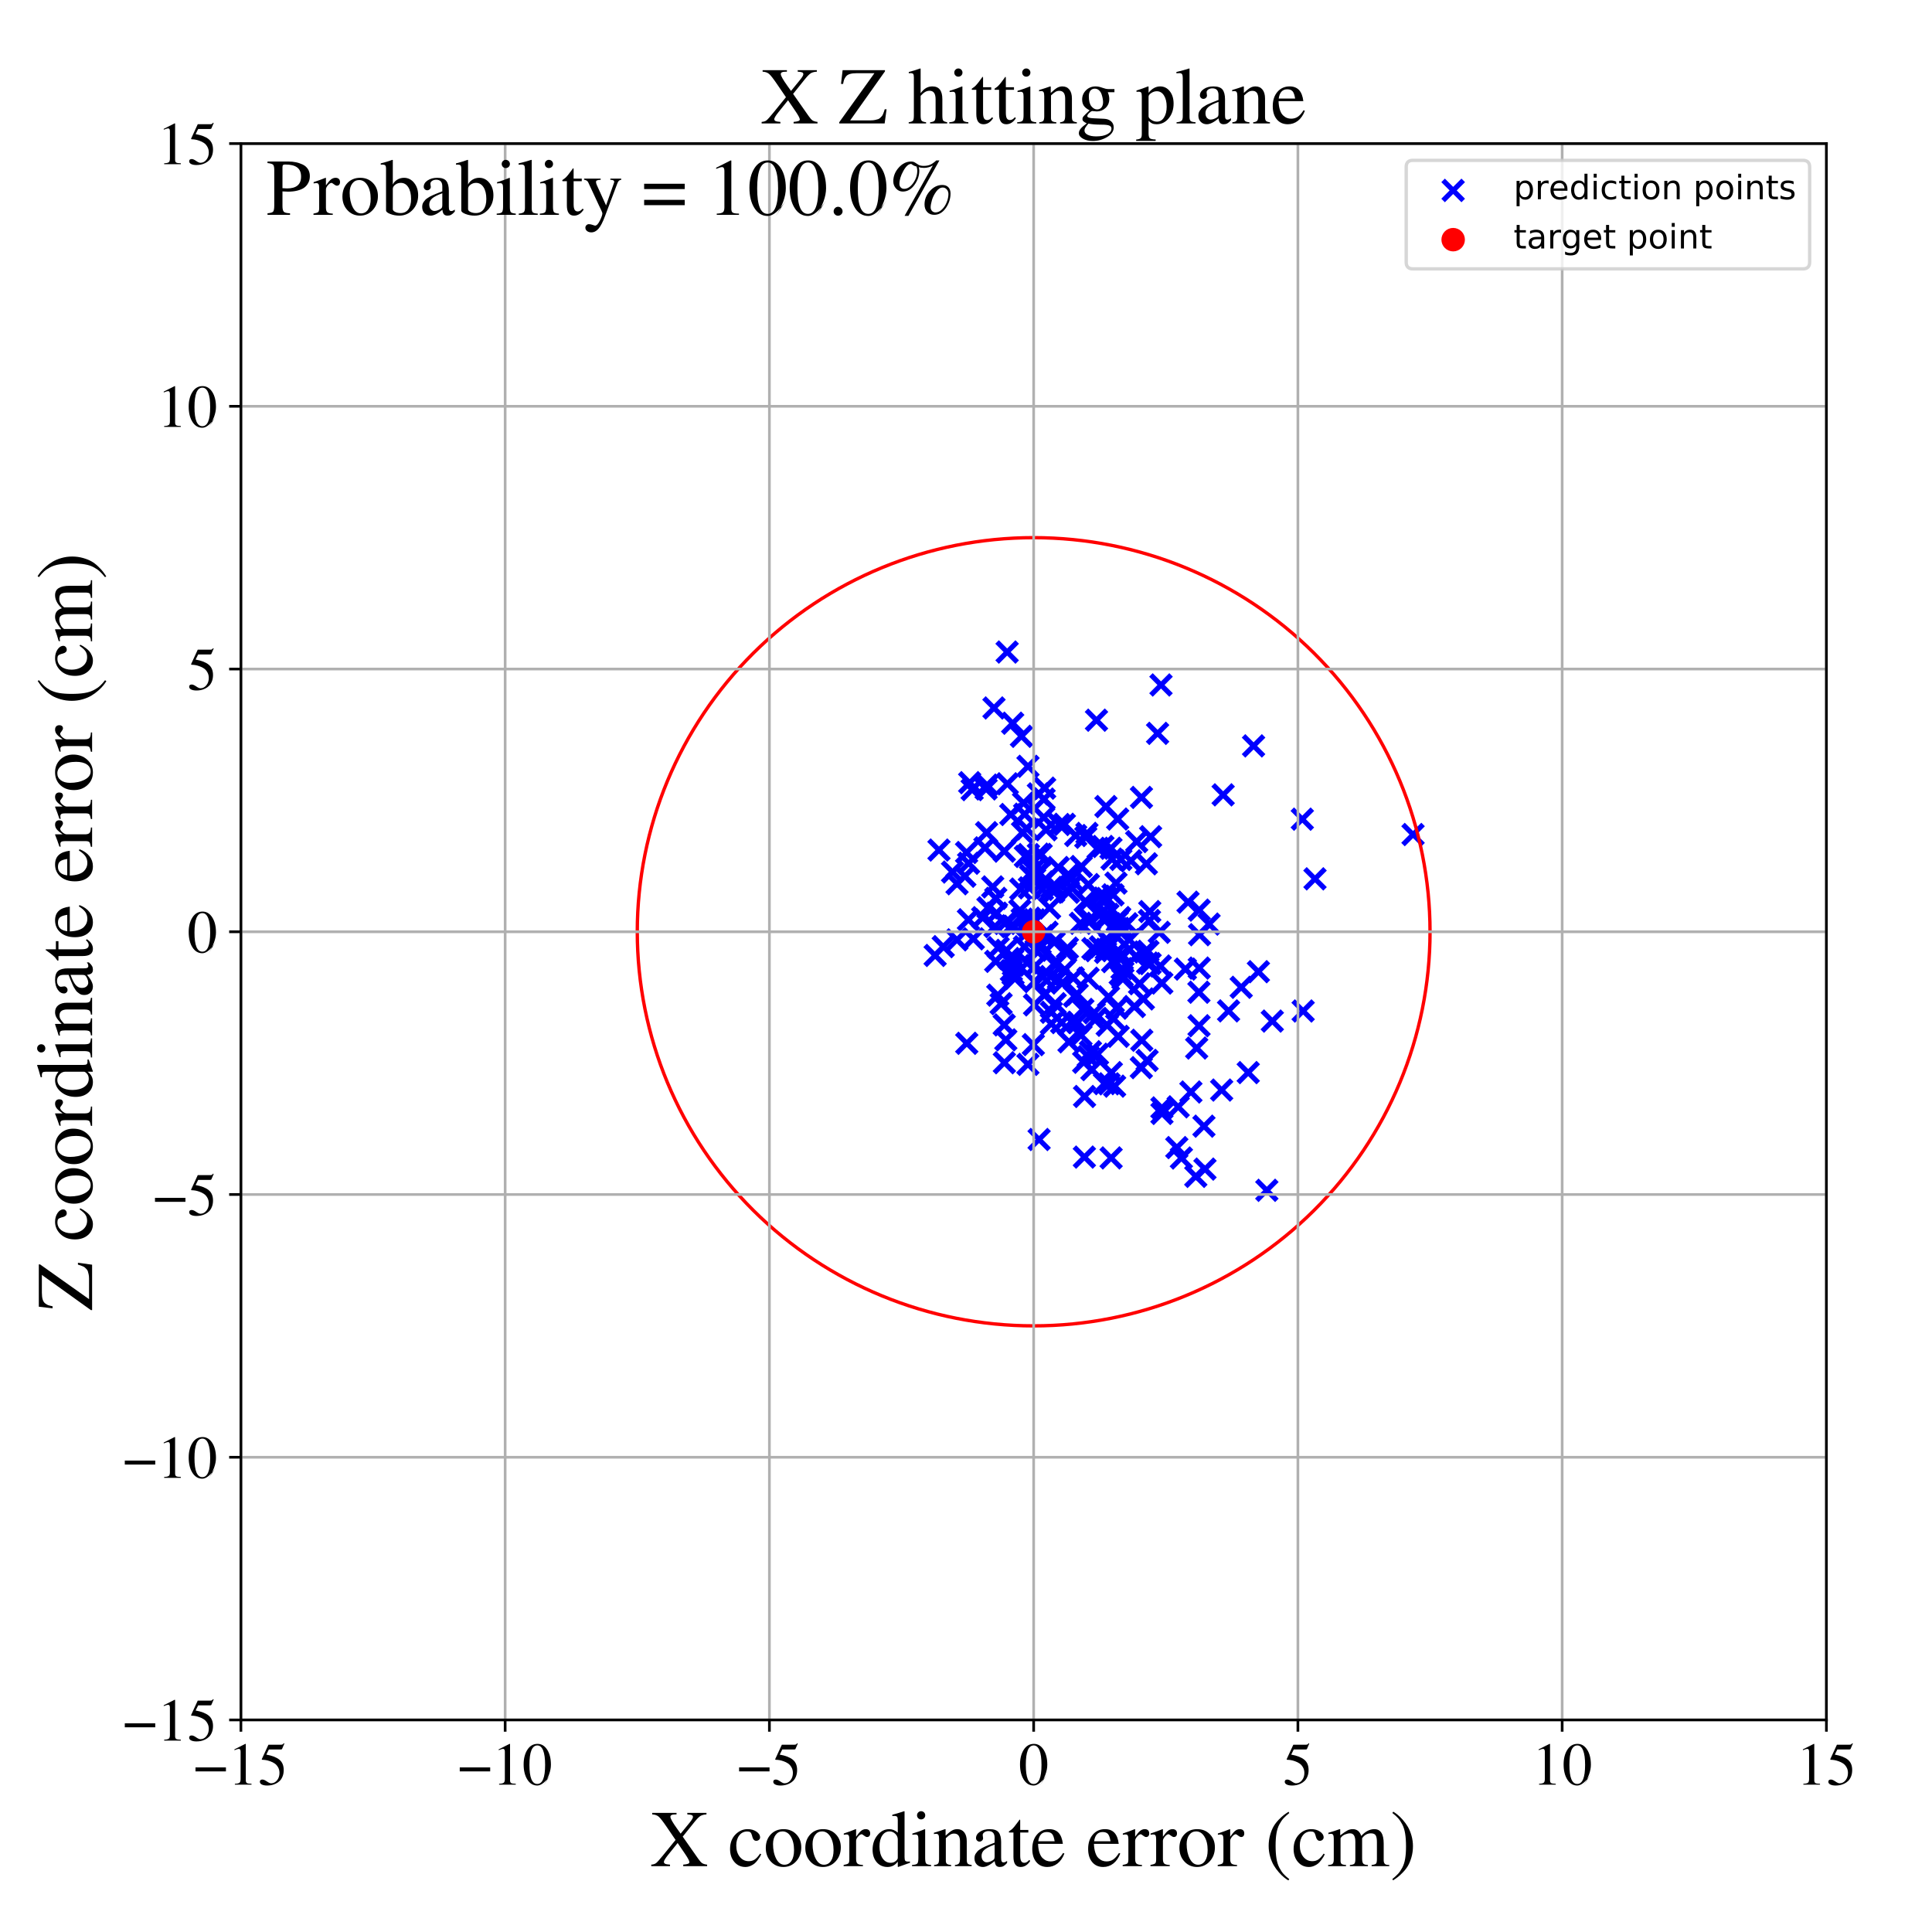 <?xml version="1.0" encoding="utf-8" standalone="no"?>
<!DOCTYPE svg PUBLIC "-//W3C//DTD SVG 1.1//EN"
  "http://www.w3.org/Graphics/SVG/1.1/DTD/svg11.dtd">
<!-- Created with matplotlib (https://matplotlib.org/) -->
<svg height="576pt" version="1.1" viewBox="0 0 576 576" width="576pt" xmlns="http://www.w3.org/2000/svg" xmlns:xlink="http://www.w3.org/1999/xlink">
 <defs>
  <style type="text/css">
*{stroke-linecap:butt;stroke-linejoin:round;}
  </style>
 </defs>
 <g id="figure_1">
  <g id="patch_1">
   <path d="M 0 576 
L 576 576 
L 576 0 
L 0 0 
z
" style="fill:#ffffff;"/>
  </g>
  <g id="axes_1">
   <g id="patch_2">
    <path d="M 71.822 512.784 
L 544.52 512.784 
L 544.52 42.802 
L 71.822 42.802 
z
" style="fill:#ffffff;"/>
   </g>
   <g id="PathCollection_1">
    <defs>
     <path d="M -3 3 
L 3 -3 
M -3 -3 
L 3 3 
" id="m24234b47e9" style="stroke:#0000ff;stroke-width:1.5;"/>
    </defs>
    <g clip-path="url(#p0e9bd47e5a)">
     <use style="fill:#0000ff;stroke:#0000ff;stroke-width:1.5;" x="392.049" xlink:href="#m24234b47e9" y="262.017"/>
     <use style="fill:#0000ff;stroke:#0000ff;stroke-width:1.5;" x="310.901" xlink:href="#m24234b47e9" y="291.219"/>
     <use style="fill:#0000ff;stroke:#0000ff;stroke-width:1.5;" x="375.173" xlink:href="#m24234b47e9" y="289.7"/>
     <use style="fill:#0000ff;stroke:#0000ff;stroke-width:1.5;" x="333.379" xlink:href="#m24234b47e9" y="308.964"/>
     <use style="fill:#0000ff;stroke:#0000ff;stroke-width:1.5;" x="333.823" xlink:href="#m24234b47e9" y="273.559"/>
     <use style="fill:#0000ff;stroke:#0000ff;stroke-width:1.5;" x="302.128" xlink:href="#m24234b47e9" y="287.749"/>
     <use style="fill:#0000ff;stroke:#0000ff;stroke-width:1.5;" x="304.051" xlink:href="#m24234b47e9" y="271.436"/>
     <use style="fill:#0000ff;stroke:#0000ff;stroke-width:1.5;" x="301.915" xlink:href="#m24234b47e9" y="215.615"/>
     <use style="fill:#0000ff;stroke:#0000ff;stroke-width:1.5;" x="337.14" xlink:href="#m24234b47e9" y="256.634"/>
     <use style="fill:#0000ff;stroke:#0000ff;stroke-width:1.5;" x="322.84" xlink:href="#m24234b47e9" y="300.947"/>
     <use style="fill:#0000ff;stroke:#0000ff;stroke-width:1.5;" x="313.253" xlink:href="#m24234b47e9" y="291.14"/>
     <use style="fill:#0000ff;stroke:#0000ff;stroke-width:1.5;" x="315.561" xlink:href="#m24234b47e9" y="291.759"/>
     <use style="fill:#0000ff;stroke:#0000ff;stroke-width:1.5;" x="314.139" xlink:href="#m24234b47e9" y="265.851"/>
     <use style="fill:#0000ff;stroke:#0000ff;stroke-width:1.5;" x="318.702" xlink:href="#m24234b47e9" y="310.612"/>
     <use style="fill:#0000ff;stroke:#0000ff;stroke-width:1.5;" x="288.782" xlink:href="#m24234b47e9" y="257.367"/>
     <use style="fill:#0000ff;stroke:#0000ff;stroke-width:1.5;" x="334.593" xlink:href="#m24234b47e9" y="291.038"/>
     <use style="fill:#0000ff;stroke:#0000ff;stroke-width:1.5;" x="290.176" xlink:href="#m24234b47e9" y="279.9"/>
     <use style="fill:#0000ff;stroke:#0000ff;stroke-width:1.5;" x="330.49" xlink:href="#m24234b47e9" y="297.194"/>
     <use style="fill:#0000ff;stroke:#0000ff;stroke-width:1.5;" x="323.707" xlink:href="#m24234b47e9" y="249.629"/>
     <use style="fill:#0000ff;stroke:#0000ff;stroke-width:1.5;" x="317.719" xlink:href="#m24234b47e9" y="283.778"/>
     <use style="fill:#0000ff;stroke:#0000ff;stroke-width:1.5;" x="296.341" xlink:href="#m24234b47e9" y="211.07"/>
     <use style="fill:#0000ff;stroke:#0000ff;stroke-width:1.5;" x="356.774" xlink:href="#m24234b47e9" y="312.457"/>
     <use style="fill:#0000ff;stroke:#0000ff;stroke-width:1.5;" x="346.385" xlink:href="#m24234b47e9" y="293.087"/>
     <use style="fill:#0000ff;stroke:#0000ff;stroke-width:1.5;" x="307.456" xlink:href="#m24234b47e9" y="275.735"/>
     <use style="fill:#0000ff;stroke:#0000ff;stroke-width:1.5;" x="331.908" xlink:href="#m24234b47e9" y="303.633"/>
     <use style="fill:#0000ff;stroke:#0000ff;stroke-width:1.5;" x="329.293" xlink:href="#m24234b47e9" y="323.07"/>
     <use style="fill:#0000ff;stroke:#0000ff;stroke-width:1.5;" x="323.551" xlink:href="#m24234b47e9" y="268.752"/>
     <use style="fill:#0000ff;stroke:#0000ff;stroke-width:1.5;" x="331.829" xlink:href="#m24234b47e9" y="266.787"/>
     <use style="fill:#0000ff;stroke:#0000ff;stroke-width:1.5;" x="325.095" xlink:href="#m24234b47e9" y="313.55"/>
     <use style="fill:#0000ff;stroke:#0000ff;stroke-width:1.5;" x="326.904" xlink:href="#m24234b47e9" y="214.716"/>
     <use style="fill:#0000ff;stroke:#0000ff;stroke-width:1.5;" x="301.666" xlink:href="#m24234b47e9" y="276.005"/>
     <use style="fill:#0000ff;stroke:#0000ff;stroke-width:1.5;" x="324.405" xlink:href="#m24234b47e9" y="291.647"/>
     <use style="fill:#0000ff;stroke:#0000ff;stroke-width:1.5;" x="304.319" xlink:href="#m24234b47e9" y="265.058"/>
     <use style="fill:#0000ff;stroke:#0000ff;stroke-width:1.5;" x="342.789" xlink:href="#m24234b47e9" y="271.774"/>
     <use style="fill:#0000ff;stroke:#0000ff;stroke-width:1.5;" x="287.653" xlink:href="#m24234b47e9" y="261.241"/>
     <use style="fill:#0000ff;stroke:#0000ff;stroke-width:1.5;" x="328.579" xlink:href="#m24234b47e9" y="272.004"/>
     <use style="fill:#0000ff;stroke:#0000ff;stroke-width:1.5;" x="334.77" xlink:href="#m24234b47e9" y="291.84"/>
     <use style="fill:#0000ff;stroke:#0000ff;stroke-width:1.5;" x="308.419" xlink:href="#m24234b47e9" y="292.655"/>
     <use style="fill:#0000ff;stroke:#0000ff;stroke-width:1.5;" x="388.269" xlink:href="#m24234b47e9" y="244.228"/>
     <use style="fill:#0000ff;stroke:#0000ff;stroke-width:1.5;" x="346.138" xlink:href="#m24234b47e9" y="204.213"/>
     <use style="fill:#0000ff;stroke:#0000ff;stroke-width:1.5;" x="345.919" xlink:href="#m24234b47e9" y="288.001"/>
     <use style="fill:#0000ff;stroke:#0000ff;stroke-width:1.5;" x="314.588" xlink:href="#m24234b47e9" y="287.693"/>
     <use style="fill:#0000ff;stroke:#0000ff;stroke-width:1.5;" x="341.776" xlink:href="#m24234b47e9" y="257.528"/>
     <use style="fill:#0000ff;stroke:#0000ff;stroke-width:1.5;" x="364.667" xlink:href="#m24234b47e9" y="236.975"/>
     <use style="fill:#0000ff;stroke:#0000ff;stroke-width:1.5;" x="341.989" xlink:href="#m24234b47e9" y="316.146"/>
     <use style="fill:#0000ff;stroke:#0000ff;stroke-width:1.5;" x="330.305" xlink:href="#m24234b47e9" y="272.603"/>
     <use style="fill:#0000ff;stroke:#0000ff;stroke-width:1.5;" x="340.404" xlink:href="#m24234b47e9" y="310.137"/>
     <use style="fill:#0000ff;stroke:#0000ff;stroke-width:1.5;" x="306.632" xlink:href="#m24234b47e9" y="254.79"/>
     <use style="fill:#0000ff;stroke:#0000ff;stroke-width:1.5;" x="333.976" xlink:href="#m24234b47e9" y="290.465"/>
     <use style="fill:#0000ff;stroke:#0000ff;stroke-width:1.5;" x="294.539" xlink:href="#m24234b47e9" y="270.646"/>
     <use style="fill:#0000ff;stroke:#0000ff;stroke-width:1.5;" x="338.884" xlink:href="#m24234b47e9" y="250.912"/>
     <use style="fill:#0000ff;stroke:#0000ff;stroke-width:1.5;" x="296.633" xlink:href="#m24234b47e9" y="276.259"/>
     <use style="fill:#0000ff;stroke:#0000ff;stroke-width:1.5;" x="314.957" xlink:href="#m24234b47e9" y="286.671"/>
     <use style="fill:#0000ff;stroke:#0000ff;stroke-width:1.5;" x="308.747" xlink:href="#m24234b47e9" y="287.899"/>
     <use style="fill:#0000ff;stroke:#0000ff;stroke-width:1.5;" x="327.754" xlink:href="#m24234b47e9" y="267.195"/>
     <use style="fill:#0000ff;stroke:#0000ff;stroke-width:1.5;" x="345.119" xlink:href="#m24234b47e9" y="218.643"/>
     <use style="fill:#0000ff;stroke:#0000ff;stroke-width:1.5;" x="311.454" xlink:href="#m24234b47e9" y="234.975"/>
     <use style="fill:#0000ff;stroke:#0000ff;stroke-width:1.5;" x="355.052" xlink:href="#m24234b47e9" y="325.563"/>
     <use style="fill:#0000ff;stroke:#0000ff;stroke-width:1.5;" x="335.955" xlink:href="#m24234b47e9" y="275.412"/>
     <use style="fill:#0000ff;stroke:#0000ff;stroke-width:1.5;" x="324.919" xlink:href="#m24234b47e9" y="274.111"/>
     <use style="fill:#0000ff;stroke:#0000ff;stroke-width:1.5;" x="309.601" xlink:href="#m24234b47e9" y="260.107"/>
     <use style="fill:#0000ff;stroke:#0000ff;stroke-width:1.5;" x="317.305" xlink:href="#m24234b47e9" y="289.255"/>
     <use style="fill:#0000ff;stroke:#0000ff;stroke-width:1.5;" x="308.471" xlink:href="#m24234b47e9" y="261.962"/>
     <use style="fill:#0000ff;stroke:#0000ff;stroke-width:1.5;" x="322.371" xlink:href="#m24234b47e9" y="258.334"/>
     <use style="fill:#0000ff;stroke:#0000ff;stroke-width:1.5;" x="319.982" xlink:href="#m24234b47e9" y="291.544"/>
     <use style="fill:#0000ff;stroke:#0000ff;stroke-width:1.5;" x="304.745" xlink:href="#m24234b47e9" y="274.025"/>
     <use style="fill:#0000ff;stroke:#0000ff;stroke-width:1.5;" x="351.257" xlink:href="#m24234b47e9" y="329.987"/>
     <use style="fill:#0000ff;stroke:#0000ff;stroke-width:1.5;" x="357.549" xlink:href="#m24234b47e9" y="288.618"/>
     <use style="fill:#0000ff;stroke:#0000ff;stroke-width:1.5;" x="358.937" xlink:href="#m24234b47e9" y="335.753"/>
     <use style="fill:#0000ff;stroke:#0000ff;stroke-width:1.5;" x="299.439" xlink:href="#m24234b47e9" y="316.84"/>
     <use style="fill:#0000ff;stroke:#0000ff;stroke-width:1.5;" x="316.506" xlink:href="#m24234b47e9" y="304.878"/>
     <use style="fill:#0000ff;stroke:#0000ff;stroke-width:1.5;" x="346.408" xlink:href="#m24234b47e9" y="330.303"/>
     <use style="fill:#0000ff;stroke:#0000ff;stroke-width:1.5;" x="301.526" xlink:href="#m24234b47e9" y="289.39"/>
     <use style="fill:#0000ff;stroke:#0000ff;stroke-width:1.5;" x="324.68" xlink:href="#m24234b47e9" y="274.852"/>
     <use style="fill:#0000ff;stroke:#0000ff;stroke-width:1.5;" x="324.003" xlink:href="#m24234b47e9" y="269.149"/>
     <use style="fill:#0000ff;stroke:#0000ff;stroke-width:1.5;" x="308.866" xlink:href="#m24234b47e9" y="283.305"/>
     <use style="fill:#0000ff;stroke:#0000ff;stroke-width:1.5;" x="333.104" xlink:href="#m24234b47e9" y="274.644"/>
     <use style="fill:#0000ff;stroke:#0000ff;stroke-width:1.5;" x="304.53" xlink:href="#m24234b47e9" y="219.524"/>
     <use style="fill:#0000ff;stroke:#0000ff;stroke-width:1.5;" x="315.498" xlink:href="#m24234b47e9" y="258.628"/>
     <use style="fill:#0000ff;stroke:#0000ff;stroke-width:1.5;" x="320.354" xlink:href="#m24234b47e9" y="297.012"/>
     <use style="fill:#0000ff;stroke:#0000ff;stroke-width:1.5;" x="306.46" xlink:href="#m24234b47e9" y="317.322"/>
     <use style="fill:#0000ff;stroke:#0000ff;stroke-width:1.5;" x="364.224" xlink:href="#m24234b47e9" y="324.985"/>
     <use style="fill:#0000ff;stroke:#0000ff;stroke-width:1.5;" x="342.144" xlink:href="#m24234b47e9" y="287.125"/>
     <use style="fill:#0000ff;stroke:#0000ff;stroke-width:1.5;" x="342.242" xlink:href="#m24234b47e9" y="283.607"/>
     <use style="fill:#0000ff;stroke:#0000ff;stroke-width:1.5;" x="305.472" xlink:href="#m24234b47e9" y="242.735"/>
     <use style="fill:#0000ff;stroke:#0000ff;stroke-width:1.5;" x="360.464" xlink:href="#m24234b47e9" y="275.502"/>
     <use style="fill:#0000ff;stroke:#0000ff;stroke-width:1.5;" x="350.848" xlink:href="#m24234b47e9" y="342.136"/>
     <use style="fill:#0000ff;stroke:#0000ff;stroke-width:1.5;" x="323.293" xlink:href="#m24234b47e9" y="344.973"/>
     <use style="fill:#0000ff;stroke:#0000ff;stroke-width:1.5;" x="342.892" xlink:href="#m24234b47e9" y="287.281"/>
     <use style="fill:#0000ff;stroke:#0000ff;stroke-width:1.5;" x="342.693" xlink:href="#m24234b47e9" y="274.435"/>
     <use style="fill:#0000ff;stroke:#0000ff;stroke-width:1.5;" x="309.584" xlink:href="#m24234b47e9" y="236.688"/>
     <use style="fill:#0000ff;stroke:#0000ff;stroke-width:1.5;" x="314.777" xlink:href="#m24234b47e9" y="264.554"/>
     <use style="fill:#0000ff;stroke:#0000ff;stroke-width:1.5;" x="319.532" xlink:href="#m24234b47e9" y="304.557"/>
     <use style="fill:#0000ff;stroke:#0000ff;stroke-width:1.5;" x="299.424" xlink:href="#m24234b47e9" y="253.765"/>
     <use style="fill:#0000ff;stroke:#0000ff;stroke-width:1.5;" x="340.266" xlink:href="#m24234b47e9" y="318.3"/>
     <use style="fill:#0000ff;stroke:#0000ff;stroke-width:1.5;" x="306.165" xlink:href="#m24234b47e9" y="247.096"/>
     <use style="fill:#0000ff;stroke:#0000ff;stroke-width:1.5;" x="312.917" xlink:href="#m24234b47e9" y="270.721"/>
     <use style="fill:#0000ff;stroke:#0000ff;stroke-width:1.5;" x="313.554" xlink:href="#m24234b47e9" y="264.557"/>
     <use style="fill:#0000ff;stroke:#0000ff;stroke-width:1.5;" x="329.319" xlink:href="#m24234b47e9" y="274.404"/>
     <use style="fill:#0000ff;stroke:#0000ff;stroke-width:1.5;" x="327.203" xlink:href="#m24234b47e9" y="314.298"/>
     <use style="fill:#0000ff;stroke:#0000ff;stroke-width:1.5;" x="329.828" xlink:href="#m24234b47e9" y="283.016"/>
     <use style="fill:#0000ff;stroke:#0000ff;stroke-width:1.5;" x="325.825" xlink:href="#m24234b47e9" y="282.823"/>
     <use style="fill:#0000ff;stroke:#0000ff;stroke-width:1.5;" x="288.229" xlink:href="#m24234b47e9" y="311.048"/>
     <use style="fill:#0000ff;stroke:#0000ff;stroke-width:1.5;" x="313.437" xlink:href="#m24234b47e9" y="305.206"/>
     <use style="fill:#0000ff;stroke:#0000ff;stroke-width:1.5;" x="330.009" xlink:href="#m24234b47e9" y="267.864"/>
     <use style="fill:#0000ff;stroke:#0000ff;stroke-width:1.5;" x="353.404" xlink:href="#m24234b47e9" y="288.922"/>
     <use style="fill:#0000ff;stroke:#0000ff;stroke-width:1.5;" x="311.279" xlink:href="#m24234b47e9" y="238.232"/>
     <use style="fill:#0000ff;stroke:#0000ff;stroke-width:1.5;" x="372.14" xlink:href="#m24234b47e9" y="319.778"/>
     <use style="fill:#0000ff;stroke:#0000ff;stroke-width:1.5;" x="310.926" xlink:href="#m24234b47e9" y="262.928"/>
     <use style="fill:#0000ff;stroke:#0000ff;stroke-width:1.5;" x="346.421" xlink:href="#m24234b47e9" y="331.954"/>
     <use style="fill:#0000ff;stroke:#0000ff;stroke-width:1.5;" x="283.985" xlink:href="#m24234b47e9" y="259.989"/>
     <use style="fill:#0000ff;stroke:#0000ff;stroke-width:1.5;" x="333.917" xlink:href="#m24234b47e9" y="285.126"/>
     <use style="fill:#0000ff;stroke:#0000ff;stroke-width:1.5;" x="318.51" xlink:href="#m24234b47e9" y="260.75"/>
     <use style="fill:#0000ff;stroke:#0000ff;stroke-width:1.5;" x="297.604" xlink:href="#m24234b47e9" y="282.527"/>
     <use style="fill:#0000ff;stroke:#0000ff;stroke-width:1.5;" x="331.333" xlink:href="#m24234b47e9" y="319.785"/>
     <use style="fill:#0000ff;stroke:#0000ff;stroke-width:1.5;" x="357.521" xlink:href="#m24234b47e9" y="271.336"/>
     <use style="fill:#0000ff;stroke:#0000ff;stroke-width:1.5;" x="306.963" xlink:href="#m24234b47e9" y="273.74"/>
     <use style="fill:#0000ff;stroke:#0000ff;stroke-width:1.5;" x="302.579" xlink:href="#m24234b47e9" y="291.738"/>
     <use style="fill:#0000ff;stroke:#0000ff;stroke-width:1.5;" x="294.274" xlink:href="#m24234b47e9" y="234.068"/>
     <use style="fill:#0000ff;stroke:#0000ff;stroke-width:1.5;" x="331.224" xlink:href="#m24234b47e9" y="252.901"/>
     <use style="fill:#0000ff;stroke:#0000ff;stroke-width:1.5;" x="332.721" xlink:href="#m24234b47e9" y="263.278"/>
     <use style="fill:#0000ff;stroke:#0000ff;stroke-width:1.5;" x="379.322" xlink:href="#m24234b47e9" y="304.422"/>
     <use style="fill:#0000ff;stroke:#0000ff;stroke-width:1.5;" x="300.264" xlink:href="#m24234b47e9" y="194.397"/>
     <use style="fill:#0000ff;stroke:#0000ff;stroke-width:1.5;" x="334.764" xlink:href="#m24234b47e9" y="284.904"/>
     <use style="fill:#0000ff;stroke:#0000ff;stroke-width:1.5;" x="309.574" xlink:href="#m24234b47e9" y="254.649"/>
     <use style="fill:#0000ff;stroke:#0000ff;stroke-width:1.5;" x="354.19" xlink:href="#m24234b47e9" y="268.967"/>
     <use style="fill:#0000ff;stroke:#0000ff;stroke-width:1.5;" x="334.056" xlink:href="#m24234b47e9" y="285.931"/>
     <use style="fill:#0000ff;stroke:#0000ff;stroke-width:1.5;" x="311.86" xlink:href="#m24234b47e9" y="247.382"/>
     <use style="fill:#0000ff;stroke:#0000ff;stroke-width:1.5;" x="332.923" xlink:href="#m24234b47e9" y="300.574"/>
     <use style="fill:#0000ff;stroke:#0000ff;stroke-width:1.5;" x="313.454" xlink:href="#m24234b47e9" y="301.8"/>
     <use style="fill:#0000ff;stroke:#0000ff;stroke-width:1.5;" x="329.712" xlink:href="#m24234b47e9" y="240.462"/>
     <use style="fill:#0000ff;stroke:#0000ff;stroke-width:1.5;" x="329.179" xlink:href="#m24234b47e9" y="267.753"/>
     <use style="fill:#0000ff;stroke:#0000ff;stroke-width:1.5;" x="310.821" xlink:href="#m24234b47e9" y="278.958"/>
     <use style="fill:#0000ff;stroke:#0000ff;stroke-width:1.5;" x="306.486" xlink:href="#m24234b47e9" y="277.787"/>
     <use style="fill:#0000ff;stroke:#0000ff;stroke-width:1.5;" x="341.273" xlink:href="#m24234b47e9" y="283.821"/>
     <use style="fill:#0000ff;stroke:#0000ff;stroke-width:1.5;" x="328.825" xlink:href="#m24234b47e9" y="252.362"/>
     <use style="fill:#0000ff;stroke:#0000ff;stroke-width:1.5;" x="373.734" xlink:href="#m24234b47e9" y="222.376"/>
     <use style="fill:#0000ff;stroke:#0000ff;stroke-width:1.5;" x="300.027" xlink:href="#m24234b47e9" y="283.34"/>
     <use style="fill:#0000ff;stroke:#0000ff;stroke-width:1.5;" x="314.294" xlink:href="#m24234b47e9" y="280.945"/>
     <use style="fill:#0000ff;stroke:#0000ff;stroke-width:1.5;" x="305.152" xlink:href="#m24234b47e9" y="239.396"/>
     <use style="fill:#0000ff;stroke:#0000ff;stroke-width:1.5;" x="295.965" xlink:href="#m24234b47e9" y="264.417"/>
     <use style="fill:#0000ff;stroke:#0000ff;stroke-width:1.5;" x="319.178" xlink:href="#m24234b47e9" y="264.337"/>
     <use style="fill:#0000ff;stroke:#0000ff;stroke-width:1.5;" x="325.536" xlink:href="#m24234b47e9" y="318.894"/>
     <use style="fill:#0000ff;stroke:#0000ff;stroke-width:1.5;" x="293.993" xlink:href="#m24234b47e9" y="235.209"/>
     <use style="fill:#0000ff;stroke:#0000ff;stroke-width:1.5;" x="334.519" xlink:href="#m24234b47e9" y="288.772"/>
     <use style="fill:#0000ff;stroke:#0000ff;stroke-width:1.5;" x="301.93" xlink:href="#m24234b47e9" y="286.109"/>
     <use style="fill:#0000ff;stroke:#0000ff;stroke-width:1.5;" x="315.815" xlink:href="#m24234b47e9" y="245.819"/>
     <use style="fill:#0000ff;stroke:#0000ff;stroke-width:1.5;" x="311.175" xlink:href="#m24234b47e9" y="243.714"/>
     <use style="fill:#0000ff;stroke:#0000ff;stroke-width:1.5;" x="304.854" xlink:href="#m24234b47e9" y="248.19"/>
     <use style="fill:#0000ff;stroke:#0000ff;stroke-width:1.5;" x="278.801" xlink:href="#m24234b47e9" y="284.85"/>
     <use style="fill:#0000ff;stroke:#0000ff;stroke-width:1.5;" x="338.2" xlink:href="#m24234b47e9" y="300.085"/>
     <use style="fill:#0000ff;stroke:#0000ff;stroke-width:1.5;" x="334.731" xlink:href="#m24234b47e9" y="276.67"/>
     <use style="fill:#0000ff;stroke:#0000ff;stroke-width:1.5;" x="300.323" xlink:href="#m24234b47e9" y="233.679"/>
     <use style="fill:#0000ff;stroke:#0000ff;stroke-width:1.5;" x="299.57" xlink:href="#m24234b47e9" y="275.315"/>
     <use style="fill:#0000ff;stroke:#0000ff;stroke-width:1.5;" x="421.28" xlink:href="#m24234b47e9" y="248.807"/>
     <use style="fill:#0000ff;stroke:#0000ff;stroke-width:1.5;" x="333.218" xlink:href="#m24234b47e9" y="244.184"/>
     <use style="fill:#0000ff;stroke:#0000ff;stroke-width:1.5;" x="357.631" xlink:href="#m24234b47e9" y="278.669"/>
     <use style="fill:#0000ff;stroke:#0000ff;stroke-width:1.5;" x="338.633" xlink:href="#m24234b47e9" y="285.145"/>
     <use style="fill:#0000ff;stroke:#0000ff;stroke-width:1.5;" x="352.215" xlink:href="#m24234b47e9" y="345.246"/>
     <use style="fill:#0000ff;stroke:#0000ff;stroke-width:1.5;" x="296.862" xlink:href="#m24234b47e9" y="286.612"/>
     <use style="fill:#0000ff;stroke:#0000ff;stroke-width:1.5;" x="330.103" xlink:href="#m24234b47e9" y="305.673"/>
     <use style="fill:#0000ff;stroke:#0000ff;stroke-width:1.5;" x="334.17" xlink:href="#m24234b47e9" y="256.233"/>
     <use style="fill:#0000ff;stroke:#0000ff;stroke-width:1.5;" x="302.03" xlink:href="#m24234b47e9" y="290.468"/>
     <use style="fill:#0000ff;stroke:#0000ff;stroke-width:1.5;" x="307.232" xlink:href="#m24234b47e9" y="261.087"/>
     <use style="fill:#0000ff;stroke:#0000ff;stroke-width:1.5;" x="299.39" xlink:href="#m24234b47e9" y="305.564"/>
     <use style="fill:#0000ff;stroke:#0000ff;stroke-width:1.5;" x="357.474" xlink:href="#m24234b47e9" y="305.813"/>
     <use style="fill:#0000ff;stroke:#0000ff;stroke-width:1.5;" x="370.051" xlink:href="#m24234b47e9" y="294.353"/>
     <use style="fill:#0000ff;stroke:#0000ff;stroke-width:1.5;" x="308.426" xlink:href="#m24234b47e9" y="274.224"/>
     <use style="fill:#0000ff;stroke:#0000ff;stroke-width:1.5;" x="312.151" xlink:href="#m24234b47e9" y="277.927"/>
     <use style="fill:#0000ff;stroke:#0000ff;stroke-width:1.5;" x="310.107" xlink:href="#m24234b47e9" y="282.52"/>
     <use style="fill:#0000ff;stroke:#0000ff;stroke-width:1.5;" x="359.242" xlink:href="#m24234b47e9" y="348.552"/>
     <use style="fill:#0000ff;stroke:#0000ff;stroke-width:1.5;" x="318.226" xlink:href="#m24234b47e9" y="282.659"/>
     <use style="fill:#0000ff;stroke:#0000ff;stroke-width:1.5;" x="333.607" xlink:href="#m24234b47e9" y="276.786"/>
     <use style="fill:#0000ff;stroke:#0000ff;stroke-width:1.5;" x="357.439" xlink:href="#m24234b47e9" y="295.815"/>
     <use style="fill:#0000ff;stroke:#0000ff;stroke-width:1.5;" x="323.083" xlink:href="#m24234b47e9" y="316.7"/>
     <use style="fill:#0000ff;stroke:#0000ff;stroke-width:1.5;" x="309.793" xlink:href="#m24234b47e9" y="339.728"/>
     <use style="fill:#0000ff;stroke:#0000ff;stroke-width:1.5;" x="292.97" xlink:href="#m24234b47e9" y="273.589"/>
     <use style="fill:#0000ff;stroke:#0000ff;stroke-width:1.5;" x="331.536" xlink:href="#m24234b47e9" y="256.122"/>
     <use style="fill:#0000ff;stroke:#0000ff;stroke-width:1.5;" x="296.88" xlink:href="#m24234b47e9" y="267.838"/>
     <use style="fill:#0000ff;stroke:#0000ff;stroke-width:1.5;" x="279.942" xlink:href="#m24234b47e9" y="253.431"/>
     <use style="fill:#0000ff;stroke:#0000ff;stroke-width:1.5;" x="285.292" xlink:href="#m24234b47e9" y="280.205"/>
     <use style="fill:#0000ff;stroke:#0000ff;stroke-width:1.5;" x="310.407" xlink:href="#m24234b47e9" y="254.718"/>
     <use style="fill:#0000ff;stroke:#0000ff;stroke-width:1.5;" x="294.144" xlink:href="#m24234b47e9" y="248.243"/>
     <use style="fill:#0000ff;stroke:#0000ff;stroke-width:1.5;" x="288.17" xlink:href="#m24234b47e9" y="254.166"/>
     <use style="fill:#0000ff;stroke:#0000ff;stroke-width:1.5;" x="324.487" xlink:href="#m24234b47e9" y="263.718"/>
     <use style="fill:#0000ff;stroke:#0000ff;stroke-width:1.5;" x="297.479" xlink:href="#m24234b47e9" y="296.686"/>
     <use style="fill:#0000ff;stroke:#0000ff;stroke-width:1.5;" x="308.434" xlink:href="#m24234b47e9" y="299.597"/>
     <use style="fill:#0000ff;stroke:#0000ff;stroke-width:1.5;" x="377.686" xlink:href="#m24234b47e9" y="354.873"/>
     <use style="fill:#0000ff;stroke:#0000ff;stroke-width:1.5;" x="321.257" xlink:href="#m24234b47e9" y="304.781"/>
     <use style="fill:#0000ff;stroke:#0000ff;stroke-width:1.5;" x="333.469" xlink:href="#m24234b47e9" y="274.017"/>
     <use style="fill:#0000ff;stroke:#0000ff;stroke-width:1.5;" x="314.585" xlink:href="#m24234b47e9" y="299.234"/>
     <use style="fill:#0000ff;stroke:#0000ff;stroke-width:1.5;" x="332.308" xlink:href="#m24234b47e9" y="323.823"/>
     <use style="fill:#0000ff;stroke:#0000ff;stroke-width:1.5;" x="317.332" xlink:href="#m24234b47e9" y="245.754"/>
     <use style="fill:#0000ff;stroke:#0000ff;stroke-width:1.5;" x="297.102" xlink:href="#m24234b47e9" y="272.242"/>
     <use style="fill:#0000ff;stroke:#0000ff;stroke-width:1.5;" x="324.435" xlink:href="#m24234b47e9" y="315.024"/>
     <use style="fill:#0000ff;stroke:#0000ff;stroke-width:1.5;" x="285.329" xlink:href="#m24234b47e9" y="263.477"/>
     <use style="fill:#0000ff;stroke:#0000ff;stroke-width:1.5;" x="308.078" xlink:href="#m24234b47e9" y="311.445"/>
     <use style="fill:#0000ff;stroke:#0000ff;stroke-width:1.5;" x="288.721" xlink:href="#m24234b47e9" y="274.208"/>
     <use style="fill:#0000ff;stroke:#0000ff;stroke-width:1.5;" x="306.898" xlink:href="#m24234b47e9" y="264.694"/>
     <use style="fill:#0000ff;stroke:#0000ff;stroke-width:1.5;" x="331.264" xlink:href="#m24234b47e9" y="345.215"/>
     <use style="fill:#0000ff;stroke:#0000ff;stroke-width:1.5;" x="333.029" xlink:href="#m24234b47e9" y="276.879"/>
     <use style="fill:#0000ff;stroke:#0000ff;stroke-width:1.5;" x="311.285" xlink:href="#m24234b47e9" y="296.617"/>
     <use style="fill:#0000ff;stroke:#0000ff;stroke-width:1.5;" x="331.707" xlink:href="#m24234b47e9" y="286.697"/>
     <use style="fill:#0000ff;stroke:#0000ff;stroke-width:1.5;" x="308.017" xlink:href="#m24234b47e9" y="259.526"/>
     <use style="fill:#0000ff;stroke:#0000ff;stroke-width:1.5;" x="320.711" xlink:href="#m24234b47e9" y="249.095"/>
     <use style="fill:#0000ff;stroke:#0000ff;stroke-width:1.5;" x="322.287" xlink:href="#m24234b47e9" y="308.656"/>
     <use style="fill:#0000ff;stroke:#0000ff;stroke-width:1.5;" x="329.949" xlink:href="#m24234b47e9" y="280.106"/>
     <use style="fill:#0000ff;stroke:#0000ff;stroke-width:1.5;" x="281.213" xlink:href="#m24234b47e9" y="282.228"/>
     <use style="fill:#0000ff;stroke:#0000ff;stroke-width:1.5;" x="301.349" xlink:href="#m24234b47e9" y="242.827"/>
     <use style="fill:#0000ff;stroke:#0000ff;stroke-width:1.5;" x="298.47" xlink:href="#m24234b47e9" y="299.239"/>
     <use style="fill:#0000ff;stroke:#0000ff;stroke-width:1.5;" x="343.042" xlink:href="#m24234b47e9" y="249.448"/>
     <use style="fill:#0000ff;stroke:#0000ff;stroke-width:1.5;" x="340.305" xlink:href="#m24234b47e9" y="237.735"/>
     <use style="fill:#0000ff;stroke:#0000ff;stroke-width:1.5;" x="293.638" xlink:href="#m24234b47e9" y="252.775"/>
     <use style="fill:#0000ff;stroke:#0000ff;stroke-width:1.5;" x="305.705" xlink:href="#m24234b47e9" y="255.341"/>
     <use style="fill:#0000ff;stroke:#0000ff;stroke-width:1.5;" x="318.55" xlink:href="#m24234b47e9" y="266.018"/>
     <use style="fill:#0000ff;stroke:#0000ff;stroke-width:1.5;" x="310.774" xlink:href="#m24234b47e9" y="265.17"/>
     <use style="fill:#0000ff;stroke:#0000ff;stroke-width:1.5;" x="330.965" xlink:href="#m24234b47e9" y="281.39"/>
     <use style="fill:#0000ff;stroke:#0000ff;stroke-width:1.5;" x="305.43" xlink:href="#m24234b47e9" y="282.271"/>
     <use style="fill:#0000ff;stroke:#0000ff;stroke-width:1.5;" x="339.742" xlink:href="#m24234b47e9" y="293.281"/>
     <use style="fill:#0000ff;stroke:#0000ff;stroke-width:1.5;" x="345.625" xlink:href="#m24234b47e9" y="277.958"/>
     <use style="fill:#0000ff;stroke:#0000ff;stroke-width:1.5;" x="329.6" xlink:href="#m24234b47e9" y="283.938"/>
     <use style="fill:#0000ff;stroke:#0000ff;stroke-width:1.5;" x="326.798" xlink:href="#m24234b47e9" y="283.423"/>
     <use style="fill:#0000ff;stroke:#0000ff;stroke-width:1.5;" x="328.071" xlink:href="#m24234b47e9" y="282.296"/>
     <use style="fill:#0000ff;stroke:#0000ff;stroke-width:1.5;" x="388.515" xlink:href="#m24234b47e9" y="301.417"/>
     <use style="fill:#0000ff;stroke:#0000ff;stroke-width:1.5;" x="356.51" xlink:href="#m24234b47e9" y="350.717"/>
     <use style="fill:#0000ff;stroke:#0000ff;stroke-width:1.5;" x="336.683" xlink:href="#m24234b47e9" y="280.179"/>
     <use style="fill:#0000ff;stroke:#0000ff;stroke-width:1.5;" x="327.375" xlink:href="#m24234b47e9" y="252.891"/>
     <use style="fill:#0000ff;stroke:#0000ff;stroke-width:1.5;" x="326.231" xlink:href="#m24234b47e9" y="301.945"/>
     <use style="fill:#0000ff;stroke:#0000ff;stroke-width:1.5;" x="289.098" xlink:href="#m24234b47e9" y="233.342"/>
     <use style="fill:#0000ff;stroke:#0000ff;stroke-width:1.5;" x="322.119" xlink:href="#m24234b47e9" y="275.27"/>
     <use style="fill:#0000ff;stroke:#0000ff;stroke-width:1.5;" x="319.279" xlink:href="#m24234b47e9" y="262.132"/>
     <use style="fill:#0000ff;stroke:#0000ff;stroke-width:1.5;" x="299.87" xlink:href="#m24234b47e9" y="310.016"/>
     <use style="fill:#0000ff;stroke:#0000ff;stroke-width:1.5;" x="309.755" xlink:href="#m24234b47e9" y="260.244"/>
     <use style="fill:#0000ff;stroke:#0000ff;stroke-width:1.5;" x="302.292" xlink:href="#m24234b47e9" y="276.458"/>
     <use style="fill:#0000ff;stroke:#0000ff;stroke-width:1.5;" x="330.656" xlink:href="#m24234b47e9" y="323.128"/>
     <use style="fill:#0000ff;stroke:#0000ff;stroke-width:1.5;" x="323.34" xlink:href="#m24234b47e9" y="326.898"/>
     <use style="fill:#0000ff;stroke:#0000ff;stroke-width:1.5;" x="324.052" xlink:href="#m24234b47e9" y="248.463"/>
     <use style="fill:#0000ff;stroke:#0000ff;stroke-width:1.5;" x="321.141" xlink:href="#m24234b47e9" y="296.405"/>
     <use style="fill:#0000ff;stroke:#0000ff;stroke-width:1.5;" x="306.48" xlink:href="#m24234b47e9" y="228.471"/>
     <use style="fill:#0000ff;stroke:#0000ff;stroke-width:1.5;" x="340.883" xlink:href="#m24234b47e9" y="297.817"/>
     <use style="fill:#0000ff;stroke:#0000ff;stroke-width:1.5;" x="326.447" xlink:href="#m24234b47e9" y="304.048"/>
     <use style="fill:#0000ff;stroke:#0000ff;stroke-width:1.5;" x="316.693" xlink:href="#m24234b47e9" y="293.081"/>
     <use style="fill:#0000ff;stroke:#0000ff;stroke-width:1.5;" x="302.226" xlink:href="#m24234b47e9" y="276.154"/>
     <use style="fill:#0000ff;stroke:#0000ff;stroke-width:1.5;" x="300.846" xlink:href="#m24234b47e9" y="285.754"/>
     <use style="fill:#0000ff;stroke:#0000ff;stroke-width:1.5;" x="335.249" xlink:href="#m24234b47e9" y="281.556"/>
     <use style="fill:#0000ff;stroke:#0000ff;stroke-width:1.5;" x="306.221" xlink:href="#m24234b47e9" y="274.89"/>
     <use style="fill:#0000ff;stroke:#0000ff;stroke-width:1.5;" x="366.28" xlink:href="#m24234b47e9" y="301.38"/>
     <use style="fill:#0000ff;stroke:#0000ff;stroke-width:1.5;" x="310.099" xlink:href="#m24234b47e9" y="281.287"/>
     <use style="fill:#0000ff;stroke:#0000ff;stroke-width:1.5;" x="289.835" xlink:href="#m24234b47e9" y="235.421"/>
     <use style="fill:#0000ff;stroke:#0000ff;stroke-width:1.5;" x="306.21" xlink:href="#m24234b47e9" y="287.067"/>
    </g>
   </g>
   <g id="PathCollection_2">
    <defs>
     <path d="M 0 3 
C 0.796 3 1.559 2.684 2.121 2.121 
C 2.684 1.559 3 0.796 3 0 
C 3 -0.796 2.684 -1.559 2.121 -2.121 
C 1.559 -2.684 0.796 -3 0 -3 
C -0.796 -3 -1.559 -2.684 -2.121 -2.121 
C -2.684 -1.559 -3 -0.796 -3 0 
C -3 0.796 -2.684 1.559 -2.121 2.121 
C -1.559 2.684 -0.796 3 0 3 
z
" id="mcba11a9fa6" style="stroke:#ff0000;"/>
    </defs>
    <g clip-path="url(#p0e9bd47e5a)">
     <use style="fill:#ff0000;stroke:#ff0000;" x="308.171" xlink:href="#mcba11a9fa6" y="277.793"/>
    </g>
   </g>
   <g id="patch_3">
    <path clip-path="url(#p0e9bd47e5a)" d="M 308.171 395.288 
C 339.511 395.288 369.572 382.908 391.733 360.875 
C 413.894 338.841 426.346 308.953 426.346 277.793 
C 426.346 246.633 413.894 216.745 391.733 194.711 
C 369.572 172.677 339.511 160.297 308.171 160.297 
C 276.831 160.297 246.77 172.677 224.609 194.711 
C 202.448 216.745 189.997 246.633 189.997 277.793 
C 189.997 308.953 202.448 338.841 224.609 360.875 
C 246.77 382.908 276.831 395.288 308.171 395.288 
z
" style="fill:none;stroke:#ff0000;stroke-linejoin:miter;"/>
   </g>
   <g id="matplotlib.axis_1">
    <g id="xtick_1">
     <g id="line2d_1">
      <path clip-path="url(#p0e9bd47e5a)" d="M 71.822 512.784 
L 71.822 42.802 
" style="fill:none;stroke:#b0b0b0;stroke-linecap:square;stroke-width:0.8;"/>
     </g>
     <g id="line2d_2">
      <defs>
       <path d="M 0 0 
L 0 3.5 
" id="m2e9906a1f7" style="stroke:#000000;stroke-width:0.8;"/>
      </defs>
      <g>
       <use style="stroke:#000000;stroke-width:0.8;" x="71.822" xlink:href="#m2e9906a1f7" y="512.784"/>
      </g>
     </g>
     <g id="text_1">
      <!-- −15 -->
      <defs>
       <path d="M 3 22 
L 3 28.594 
L 53.406 28.594 
L 53.406 22 
z
" id="FreeSerif-8722"/>
       <path d="M 18.297 59.297 
Q 16.5 59.297 11.094 57.094 
L 11.094 58.5 
L 29.094 67.594 
L 29.906 67.406 
L 29.906 7.406 
Q 29.906 3.797 31.703 2.688 
Q 33.5 1.594 39.406 1.5 
L 39.406 0 
L 11.797 0 
L 11.797 1.5 
Q 17.406 1.703 19.344 3.141 
Q 21.297 4.594 21.297 9.297 
L 21.297 54.594 
Q 21.297 59.297 18.297 59.297 
z
" id="FreeSerif-49"/>
       <path d="M 35.703 19.406 
Q 35.703 24.703 33.344 28.797 
Q 31 32.906 27.641 35.156 
Q 24.297 37.406 20.141 38.844 
Q 16 40.297 12.953 40.75 
Q 9.906 41.203 7.594 41.203 
Q 6.406 41.203 6.406 42 
Q 6.406 42.297 6.5 42.5 
L 17.406 66.203 
L 38.297 66.203 
Q 39.906 66.203 40.844 66.703 
Q 41.797 67.203 42.906 68.797 
L 43.797 68.094 
L 40 59.203 
Q 39.594 58.297 37.703 58.297 
L 18.094 58.297 
L 13.906 49.797 
Q 28.5 47.203 35.594 41.344 
Q 42.703 35.5 42.703 24.203 
Q 42.703 18.297 40.844 13.688 
Q 39 9.094 36.141 6.297 
Q 33.297 3.5 29.547 1.703 
Q 25.797 -0.094 22.344 -0.75 
Q 18.906 -1.406 15.406 -1.406 
Q 9.797 -1.406 6.5 0.25 
Q 3.203 1.906 3.203 4.797 
Q 3.203 8.5 7.5 8.5 
Q 10.297 8.5 14.75 5.391 
Q 19.203 2.297 21.797 2.297 
Q 27.703 2.297 31.703 7.25 
Q 35.703 12.203 35.703 19.406 
z
" id="FreeSerif-53"/>
      </defs>
      <g transform="translate(57.746 532.077)scale(0.18 -0.18)">
       <use xlink:href="#FreeSerif-8722"/>
       <use x="56.4" xlink:href="#FreeSerif-49"/>
       <use x="106.4" xlink:href="#FreeSerif-53"/>
      </g>
     </g>
    </g>
    <g id="xtick_2">
     <g id="line2d_3">
      <path clip-path="url(#p0e9bd47e5a)" d="M 150.605 512.784 
L 150.605 42.802 
" style="fill:none;stroke:#b0b0b0;stroke-linecap:square;stroke-width:0.8;"/>
     </g>
     <g id="line2d_4">
      <g>
       <use style="stroke:#000000;stroke-width:0.8;" x="150.605" xlink:href="#m2e9906a1f7" y="512.784"/>
      </g>
     </g>
     <g id="text_2">
      <!-- −10 -->
      <defs>
       <path d="M 47.594 17.797 
Q 35.203 -1.406 25 -1.406 
Q 14.797 -1.406 8.594 8.391 
Q 2.406 18.203 2.406 33.594 
Q 2.406 48.094 8.594 57.844 
Q 14.797 67.594 25.406 67.594 
Q 35.203 67.594 41.391 58 
Q 47.594 48.406 47.594 33 
Q 47.594 17.797 35.203 -1.406 
z
M 25.094 65 
Q 12 65 12 32.703 
Q 12 1.203 25 1.203 
Q 38 1.203 38 32.797 
Q 38 48.5 34.703 56.75 
Q 31.406 65 25.094 65 
z
" id="FreeSerif-48"/>
      </defs>
      <g transform="translate(136.529 532.077)scale(0.18 -0.18)">
       <use xlink:href="#FreeSerif-8722"/>
       <use x="56.4" xlink:href="#FreeSerif-49"/>
       <use x="106.4" xlink:href="#FreeSerif-48"/>
      </g>
     </g>
    </g>
    <g id="xtick_3">
     <g id="line2d_5">
      <path clip-path="url(#p0e9bd47e5a)" d="M 229.388 512.784 
L 229.388 42.802 
" style="fill:none;stroke:#b0b0b0;stroke-linecap:square;stroke-width:0.8;"/>
     </g>
     <g id="line2d_6">
      <g>
       <use style="stroke:#000000;stroke-width:0.8;" x="229.388" xlink:href="#m2e9906a1f7" y="512.784"/>
      </g>
     </g>
     <g id="text_3">
      <!-- −5 -->
      <g transform="translate(219.812 532.077)scale(0.18 -0.18)">
       <use xlink:href="#FreeSerif-8722"/>
       <use x="56.4" xlink:href="#FreeSerif-53"/>
      </g>
     </g>
    </g>
    <g id="xtick_4">
     <g id="line2d_7">
      <path clip-path="url(#p0e9bd47e5a)" d="M 308.171 512.784 
L 308.171 42.802 
" style="fill:none;stroke:#b0b0b0;stroke-linecap:square;stroke-width:0.8;"/>
     </g>
     <g id="line2d_8">
      <g>
       <use style="stroke:#000000;stroke-width:0.8;" x="308.171" xlink:href="#m2e9906a1f7" y="512.784"/>
      </g>
     </g>
     <g id="text_4">
      <!-- 0 -->
      <g transform="translate(303.671 532.077)scale(0.18 -0.18)">
       <use xlink:href="#FreeSerif-48"/>
      </g>
     </g>
    </g>
    <g id="xtick_5">
     <g id="line2d_9">
      <path clip-path="url(#p0e9bd47e5a)" d="M 386.954 512.784 
L 386.954 42.802 
" style="fill:none;stroke:#b0b0b0;stroke-linecap:square;stroke-width:0.8;"/>
     </g>
     <g id="line2d_10">
      <g>
       <use style="stroke:#000000;stroke-width:0.8;" x="386.954" xlink:href="#m2e9906a1f7" y="512.784"/>
      </g>
     </g>
     <g id="text_5">
      <!-- 5 -->
      <g transform="translate(382.454 532.077)scale(0.18 -0.18)">
       <use xlink:href="#FreeSerif-53"/>
      </g>
     </g>
    </g>
    <g id="xtick_6">
     <g id="line2d_11">
      <path clip-path="url(#p0e9bd47e5a)" d="M 465.737 512.784 
L 465.737 42.802 
" style="fill:none;stroke:#b0b0b0;stroke-linecap:square;stroke-width:0.8;"/>
     </g>
     <g id="line2d_12">
      <g>
       <use style="stroke:#000000;stroke-width:0.8;" x="465.737" xlink:href="#m2e9906a1f7" y="512.784"/>
      </g>
     </g>
     <g id="text_6">
      <!-- 10 -->
      <g transform="translate(456.737 532.077)scale(0.18 -0.18)">
       <use xlink:href="#FreeSerif-49"/>
       <use x="50" xlink:href="#FreeSerif-48"/>
      </g>
     </g>
    </g>
    <g id="xtick_7">
     <g id="line2d_13">
      <path clip-path="url(#p0e9bd47e5a)" d="M 544.52 512.784 
L 544.52 42.802 
" style="fill:none;stroke:#b0b0b0;stroke-linecap:square;stroke-width:0.8;"/>
     </g>
     <g id="line2d_14">
      <g>
       <use style="stroke:#000000;stroke-width:0.8;" x="544.52" xlink:href="#m2e9906a1f7" y="512.784"/>
      </g>
     </g>
     <g id="text_7">
      <!-- 15 -->
      <g transform="translate(535.52 532.077)scale(0.18 -0.18)">
       <use xlink:href="#FreeSerif-49"/>
       <use x="50" xlink:href="#FreeSerif-53"/>
      </g>
     </g>
    </g>
    <g id="text_8">
     <!-- X coordinate error (cm) -->
     <defs>
      <path d="M 69.594 66.203 
L 69.594 64.297 
Q 64.703 64 62.047 62.344 
Q 59.406 60.703 54.703 54.906 
L 40.094 36.703 
L 59.297 9.297 
Q 62.297 5 64.297 3.703 
Q 66.297 2.406 70.406 1.906 
L 70.406 0 
L 40.703 0 
L 40.703 1.906 
Q 44.797 2.297 46.594 2.938 
Q 48.406 3.594 48.406 5 
Q 48.406 7.203 43.297 14.797 
L 33.797 28.797 
L 21.906 14 
Q 16.703 7.5 16.703 5.406 
Q 16.703 3.703 18.297 2.953 
Q 19.906 2.203 24.297 1.906 
L 24.297 0 
L 1 0 
L 1 1.906 
Q 4.906 2.203 7 3.797 
Q 9.094 5.406 15.5 13.297 
L 31.203 32.594 
L 20.297 48.594 
Q 13.297 58.906 10.25 61.5 
Q 7.203 64.094 2.203 64.297 
L 2.203 66.203 
L 32.406 66.203 
L 32.406 64.297 
L 29.594 64.203 
Q 24.797 64.094 24.797 61.297 
Q 24.797 58.094 33.297 46.297 
L 37.5 40.406 
L 48.797 54.203 
Q 52.797 59.203 52.797 61.094 
Q 52.797 62.797 51.344 63.438 
Q 49.906 64.094 45.797 64.297 
L 45.797 66.203 
z
" id="FreeSerif-88"/>
      <path id="FreeSerif-32"/>
      <path d="M 2.5 21.297 
Q 2.5 32.406 9.047 39.203 
Q 15.594 46 24.406 46 
Q 30.703 46 35.25 42.953 
Q 39.797 39.906 39.797 35.703 
Q 39.797 34 38.391 32.75 
Q 37 31.5 35 31.5 
Q 31.594 31.5 30.297 36.094 
L 29.703 38.297 
Q 28.906 41.094 27.703 42.094 
Q 26.5 43.094 23.797 43.094 
Q 17.703 43.094 13.953 38.25 
Q 10.203 33.406 10.203 25.703 
Q 10.203 17.094 14.547 11.641 
Q 18.906 6.203 25.703 6.203 
Q 30 6.203 33.094 8.25 
Q 36.203 10.297 39.797 15.594 
L 41.203 14.703 
Q 40.203 12.703 39.453 11.391 
Q 38.703 10.094 36.75 7.5 
Q 34.797 4.906 32.891 3.297 
Q 31 1.703 27.891 0.344 
Q 24.797 -1 21.5 -1 
Q 13.203 -1 7.844 5.25 
Q 2.5 11.5 2.5 21.297 
z
" id="FreeSerif-99"/>
      <path d="M 24.594 46 
Q 34.203 46 40.391 39.594 
Q 46.594 33.203 46.594 23.406 
Q 46.594 13 40.188 6 
Q 33.797 -1 24.391 -1 
Q 15 -1 8.75 5.75 
Q 2.5 12.5 2.5 22.594 
Q 2.5 32.906 8.641 39.453 
Q 14.797 46 24.594 46 
z
M 11.5 27.5 
Q 11.5 16.797 15.391 9.297 
Q 19.297 1.797 25.594 1.797 
Q 31.203 1.797 34.391 6.594 
Q 37.594 11.406 37.594 19.906 
Q 37.594 30.203 33.594 36.703 
Q 29.594 43.203 23.297 43.203 
Q 18 43.203 14.75 38.891 
Q 11.5 34.594 11.5 27.5 
z
" id="FreeSerif-111"/>
      <path d="M 30.094 36.203 
Q 28.594 36.203 26.391 37.953 
Q 24.203 39.703 23.5 39.703 
Q 21.5 39.703 19 36.797 
Q 16.5 33.906 16.5 31.5 
L 16.5 9 
Q 16.5 4.703 18.203 3.203 
Q 19.906 1.703 25 1.5 
L 25 0 
L 1 0 
L 1 1.5 
Q 5.797 2.406 6.938 3.5 
Q 8.094 4.594 8.094 8.406 
L 8.094 33.406 
Q 8.094 36.703 7.344 38.047 
Q 6.594 39.406 4.703 39.406 
Q 3.094 39.406 1.203 39 
L 1.203 40.594 
Q 9.203 43.203 16 46 
L 16.5 45.797 
L 16.5 36.594 
Q 20.203 41.906 22.797 43.953 
Q 25.406 46 28.5 46 
Q 31.094 46 32.547 44.594 
Q 34 43.203 34 40.703 
Q 34 38.594 32.953 37.391 
Q 31.906 36.203 30.094 36.203 
z
" id="FreeSerif-114"/>
      <path d="M 34.203 -1 
L 33.797 -0.703 
L 33.797 5.703 
Q 29 -1 21 -1 
Q 12.703 -1 7.594 4.953 
Q 2.5 10.906 2.5 20.5 
Q 2.5 31.094 8.594 38.547 
Q 14.703 46 23.297 46 
Q 28.703 46 33.797 41.703 
L 33.797 57.297 
Q 33.797 60.406 32.891 61.406 
Q 32 62.406 29.203 62.406 
Q 27.797 62.406 27 62.297 
L 27 63.906 
Q 36.094 66.297 41.703 68.297 
L 42.203 68.094 
L 42.203 11.406 
Q 42.203 7.906 43.047 6.797 
Q 43.906 5.703 46.594 5.703 
Q 47.094 5.703 48.906 5.797 
L 48.906 4.203 
z
M 24.906 4.203 
Q 28.703 4.203 31.25 6.344 
Q 33.797 8.5 33.797 10.203 
L 33.797 33.203 
Q 33.797 37.203 30.688 40.203 
Q 27.594 43.203 23.594 43.203 
Q 17.906 43.203 14.5 38.094 
Q 11.094 33 11.094 24.5 
Q 11.094 15.297 14.891 9.75 
Q 18.703 4.203 24.906 4.203 
z
" id="FreeSerif-100"/>
      <path d="M 6.203 39.297 
Q 4 39.297 2 39 
L 2 40.5 
Q 9 42.5 17.5 46 
L 17.906 45.703 
L 17.906 10.203 
Q 17.906 4.797 19.156 3.344 
Q 20.406 1.906 25.297 1.5 
L 25.297 0 
L 1.594 0 
L 1.594 1.5 
Q 6.797 1.797 8.141 3.297 
Q 9.5 4.797 9.5 10.203 
L 9.5 33.406 
Q 9.5 36.703 8.75 38 
Q 8 39.297 6.203 39.297 
z
M 12.797 68.297 
Q 15 68.297 16.5 66.797 
Q 18 65.297 18 63.203 
Q 18 61 16.5 59.547 
Q 15 58.094 12.797 58.094 
Q 10.703 58.094 9.25 59.594 
Q 7.797 61.094 7.797 63.188 
Q 7.797 65.297 9.297 66.797 
Q 10.797 68.297 12.797 68.297 
z
" id="FreeSerif-105"/>
      <path d="M 1 39.797 
L 1 41.5 
Q 8.406 43.703 14.797 46 
L 15.5 45.797 
L 15.5 37.906 
Q 20.594 42.703 23.547 44.344 
Q 26.5 46 30 46 
Q 35.5 46 38.641 42.047 
Q 41.797 38.094 41.797 31 
L 41.797 8.094 
Q 41.797 4.406 43 3.156 
Q 44.203 1.906 47.906 1.5 
L 47.906 0 
L 27.094 0 
L 27.094 1.5 
Q 30.906 1.797 32.156 3.5 
Q 33.406 5.203 33.406 9.906 
L 33.406 30.797 
Q 33.406 40.5 26.094 40.5 
Q 23.594 40.5 21.5 39.344 
Q 19.406 38.203 15.797 34.797 
L 15.797 6.703 
Q 15.797 4 17.188 2.891 
Q 18.594 1.797 22.406 1.5 
L 22.406 0 
L 1.203 0 
L 1.203 1.5 
Q 5 1.797 6.203 3.25 
Q 7.406 4.703 7.406 9 
L 7.406 33.797 
Q 7.406 37.5 6.594 38.844 
Q 5.797 40.203 3.703 40.203 
Q 1.797 40.203 1 39.797 
z
" id="FreeSerif-110"/>
      <path d="M 2.5 9.703 
Q 2.5 11.5 2.891 13.047 
Q 3.297 14.594 4.297 15.938 
Q 5.297 17.297 6.188 18.391 
Q 7.094 19.5 8.891 20.641 
Q 10.703 21.797 11.891 22.547 
Q 13.094 23.297 15.547 24.344 
Q 18 25.406 19.297 25.953 
Q 20.594 26.5 23.391 27.594 
Q 26.203 28.703 27.5 29.203 
L 27.5 35.297 
Q 27.5 43.594 19.906 43.594 
Q 16.906 43.594 14.797 42.141 
Q 12.703 40.703 12.703 38.703 
Q 12.703 37.906 12.953 36.5 
Q 13.203 35.094 13.203 34.703 
Q 13.203 33 11.844 31.75 
Q 10.5 30.5 8.703 30.5 
Q 7 30.5 5.703 31.797 
Q 4.406 33.094 4.406 34.797 
Q 4.406 39.5 9.25 42.75 
Q 14.094 46 21.203 46 
Q 29.406 46 32.5 42.047 
Q 35.594 38.094 35.594 30 
L 35.594 10.5 
Q 35.594 7.203 36.25 5.953 
Q 36.906 4.703 38.594 4.703 
Q 40.703 4.703 43 6.594 
L 43 4 
Q 40.406 1.094 38.453 0.047 
Q 36.5 -1 34 -1 
Q 30.906 -1 29.453 0.703 
Q 28 2.406 27.594 6.297 
Q 19 -1 13 -1 
Q 8.406 -1 5.453 2 
Q 2.5 5 2.5 9.703 
z
M 27.5 12.297 
L 27.5 26.797 
Q 18.5 23.5 14.891 20.391 
Q 11.297 17.297 11.297 12.906 
Q 11.297 8.797 13.297 6.797 
Q 15.297 4.797 17.594 4.797 
Q 21 4.797 24.906 7.094 
Q 26.5 8 27 9 
Q 27.5 10 27.5 12.297 
z
" id="FreeSerif-97"/>
      <path d="M 25.906 45 
L 25.906 41.797 
L 15.797 41.797 
L 15.797 13.203 
Q 15.797 8.5 17 6.344 
Q 18.203 4.203 21 4.203 
Q 24.094 4.203 27 7.703 
L 28.297 6.594 
Q 23.5 -1 16.297 -1 
Q 7.406 -1 7.406 11.703 
L 7.406 41.797 
L 2.094 41.797 
Q 1.703 42.094 1.703 42.5 
Q 1.703 43 2 43.297 
Q 2.297 43.594 3.141 44.141 
Q 4 44.703 5.203 45.641 
Q 6.406 46.594 8.5 49.094 
Q 10.594 51.594 13.094 55.094 
Q 14.703 57.406 15.094 57.906 
Q 15.797 57.906 15.797 56.594 
L 15.797 45 
z
" id="FreeSerif-116"/>
      <path d="M 9.703 27.703 
Q 9.906 21.406 11.406 16.844 
Q 12.906 12.297 15.297 10.047 
Q 17.703 7.797 20.141 6.844 
Q 22.594 5.906 25.297 5.906 
Q 30.094 5.906 33.641 8.297 
Q 37.203 10.703 40.797 16.406 
L 42.406 15.703 
Q 39.297 7.594 33.797 3.297 
Q 28.297 -1 21.203 -1 
Q 12.594 -1 7.547 5.047 
Q 2.5 11.094 2.5 21.406 
Q 2.5 32.5 8.344 39.25 
Q 14.203 46 23.406 46 
Q 31 46 35.203 41.453 
Q 39.406 36.906 40.5 27.703 
z
M 9.906 30.906 
L 30.297 30.906 
Q 29.297 37.406 27.188 39.906 
Q 25.094 42.406 20.5 42.406 
Q 11.5 42.406 9.906 30.906 
z
" id="FreeSerif-101"/>
      <path d="M 29.203 -17.703 
Q 26.594 -16.094 23.797 -13.844 
Q 21 -11.594 17.453 -7.594 
Q 13.906 -3.594 11.203 0.953 
Q 8.5 5.5 6.641 11.891 
Q 4.797 18.297 4.797 25.203 
Q 4.797 32.406 6.641 38.844 
Q 8.5 45.297 11 49.547 
Q 13.5 53.797 17.344 57.75 
Q 21.203 61.703 23.703 63.594 
Q 26.203 65.5 29.5 67.594 
L 30.406 66 
Q 26 62.406 23.297 59.5 
Q 20.594 56.594 18.094 51.938 
Q 15.594 47.297 14.5 40.844 
Q 13.406 34.406 13.406 25.5 
Q 13.406 16.203 14.5 9.5 
Q 15.594 2.797 18.094 -1.953 
Q 20.594 -6.703 23.297 -9.703 
Q 26 -12.703 30.406 -16.094 
z
" id="FreeSerif-40"/>
      <path d="M 1.297 39.797 
L 1.297 41.5 
Q 8.5 43.5 15.297 46 
L 16 45.797 
L 16 38.297 
Q 22.203 43 25.203 44.5 
Q 28.203 46 31.5 46 
Q 39.406 46 42.094 37.594 
Q 49.906 46 58.406 46 
Q 70 46 70 28.203 
L 70 7.594 
Q 70 2 74.297 1.703 
L 76.906 1.5 
L 76.906 0 
L 55 0 
L 55 1.5 
Q 59.406 2 60.5 3.203 
Q 61.594 4.406 61.594 8.703 
L 61.594 29.797 
Q 61.594 36 60 38.391 
Q 58.406 40.797 54.094 40.797 
Q 47.5 40.797 43.203 34.703 
L 43.203 9.5 
Q 43.203 4.797 44.641 3.188 
Q 46.094 1.594 50.406 1.5 
L 50.406 0 
L 28 0 
L 28 1.5 
Q 32.297 1.797 33.547 3.094 
Q 34.797 4.406 34.797 8.594 
L 34.797 30.297 
Q 34.797 40.797 28.203 40.797 
Q 25.406 40.797 21.953 39.391 
Q 18.5 38 16.406 34.906 
L 16.406 6.703 
Q 16.406 3.797 17.797 2.75 
Q 19.203 1.703 23.203 1.5 
L 23.203 0 
L 1 0 
L 1 1.5 
Q 5.203 1.594 6.594 3 
Q 8 4.406 8 8.5 
L 8 33.797 
Q 8 37.406 7.25 38.797 
Q 6.5 40.203 4.5 40.203 
Q 3 40.203 1.297 39.797 
z
" id="FreeSerif-109"/>
      <path d="M 4.047 67.703 
Q 6.656 66.094 9.453 63.844 
Q 12.25 61.594 15.797 57.594 
Q 19.344 53.594 22.047 49.047 
Q 24.75 44.5 26.594 38.094 
Q 28.453 31.703 28.453 24.797 
Q 28.453 17.594 26.594 11.141 
Q 24.75 4.703 22.25 0.453 
Q 19.75 -3.797 15.891 -7.75 
Q 12.047 -11.703 9.547 -13.594 
Q 7.047 -15.5 3.75 -17.594 
L 2.844 -16 
Q 7.25 -12.406 9.953 -9.5 
Q 12.656 -6.594 15.156 -1.938 
Q 17.656 2.703 18.75 9.141 
Q 19.844 15.594 19.844 24.5 
Q 19.844 33.797 18.75 40.5 
Q 17.656 47.203 15.156 51.953 
Q 12.656 56.703 9.953 59.703 
Q 7.25 62.703 2.844 66.094 
z
" id="FreeSerif-41"/>
     </defs>
     <g transform="translate(193.922 556.375)scale(0.24 -0.24)">
      <use xlink:href="#FreeSerif-88"/>
      <use x="71.4" xlink:href="#FreeSerif-32"/>
      <use x="96.4" xlink:href="#FreeSerif-99"/>
      <use x="140.784" xlink:href="#FreeSerif-111"/>
      <use x="189.884" xlink:href="#FreeSerif-111"/>
      <use x="238.969" xlink:href="#FreeSerif-114"/>
      <use x="273.453" xlink:href="#FreeSerif-100"/>
      <use x="323.353" xlink:href="#FreeSerif-105"/>
      <use x="351.137" xlink:href="#FreeSerif-110"/>
      <use x="400.037" xlink:href="#FreeSerif-97"/>
      <use x="443.522" xlink:href="#FreeSerif-116"/>
      <use x="471.822" xlink:href="#FreeSerif-101"/>
      <use x="516.222" xlink:href="#FreeSerif-32"/>
      <use x="541.222" xlink:href="#FreeSerif-101"/>
      <use x="585.606" xlink:href="#FreeSerif-114"/>
      <use x="620.106" xlink:href="#FreeSerif-114"/>
      <use x="654.59" xlink:href="#FreeSerif-111"/>
      <use x="703.675" xlink:href="#FreeSerif-114"/>
      <use x="738.175" xlink:href="#FreeSerif-32"/>
      <use x="763.175" xlink:href="#FreeSerif-40"/>
      <use x="796.475" xlink:href="#FreeSerif-99"/>
      <use x="840.859" xlink:href="#FreeSerif-109"/>
      <use x="918.759" xlink:href="#FreeSerif-41"/>
     </g>
    </g>
   </g>
   <g id="matplotlib.axis_2">
    <g id="ytick_1">
     <g id="line2d_15">
      <path clip-path="url(#p0e9bd47e5a)" d="M 71.822 512.784 
L 544.52 512.784 
" style="fill:none;stroke:#b0b0b0;stroke-linecap:square;stroke-width:0.8;"/>
     </g>
     <g id="line2d_16">
      <defs>
       <path d="M 0 0 
L -3.5 0 
" id="m1b948fb517" style="stroke:#000000;stroke-width:0.8;"/>
      </defs>
      <g>
       <use style="stroke:#000000;stroke-width:0.8;" x="71.822" xlink:href="#m1b948fb517" y="512.784"/>
      </g>
     </g>
     <g id="text_9">
      <!-- −15 -->
      <g transform="translate(36.669 518.931)scale(0.18 -0.18)">
       <use xlink:href="#FreeSerif-8722"/>
       <use x="56.4" xlink:href="#FreeSerif-49"/>
       <use x="106.4" xlink:href="#FreeSerif-53"/>
      </g>
     </g>
    </g>
    <g id="ytick_2">
     <g id="line2d_17">
      <path clip-path="url(#p0e9bd47e5a)" d="M 71.822 434.454 
L 544.52 434.454 
" style="fill:none;stroke:#b0b0b0;stroke-linecap:square;stroke-width:0.8;"/>
     </g>
     <g id="line2d_18">
      <g>
       <use style="stroke:#000000;stroke-width:0.8;" x="71.822" xlink:href="#m1b948fb517" y="434.454"/>
      </g>
     </g>
     <g id="text_10">
      <!-- −10 -->
      <g transform="translate(36.669 440.6)scale(0.18 -0.18)">
       <use xlink:href="#FreeSerif-8722"/>
       <use x="56.4" xlink:href="#FreeSerif-49"/>
       <use x="106.4" xlink:href="#FreeSerif-48"/>
      </g>
     </g>
    </g>
    <g id="ytick_3">
     <g id="line2d_19">
      <path clip-path="url(#p0e9bd47e5a)" d="M 71.822 356.123 
L 544.52 356.123 
" style="fill:none;stroke:#b0b0b0;stroke-linecap:square;stroke-width:0.8;"/>
     </g>
     <g id="line2d_20">
      <g>
       <use style="stroke:#000000;stroke-width:0.8;" x="71.822" xlink:href="#m1b948fb517" y="356.123"/>
      </g>
     </g>
     <g id="text_11">
      <!-- −5 -->
      <g transform="translate(45.669 362.27)scale(0.18 -0.18)">
       <use xlink:href="#FreeSerif-8722"/>
       <use x="56.4" xlink:href="#FreeSerif-53"/>
      </g>
     </g>
    </g>
    <g id="ytick_4">
     <g id="line2d_21">
      <path clip-path="url(#p0e9bd47e5a)" d="M 71.822 277.793 
L 544.52 277.793 
" style="fill:none;stroke:#b0b0b0;stroke-linecap:square;stroke-width:0.8;"/>
     </g>
     <g id="line2d_22">
      <g>
       <use style="stroke:#000000;stroke-width:0.8;" x="71.822" xlink:href="#m1b948fb517" y="277.793"/>
      </g>
     </g>
     <g id="text_12">
      <!-- 0 -->
      <g transform="translate(55.822 283.94)scale(0.18 -0.18)">
       <use xlink:href="#FreeSerif-48"/>
      </g>
     </g>
    </g>
    <g id="ytick_5">
     <g id="line2d_23">
      <path clip-path="url(#p0e9bd47e5a)" d="M 71.822 199.462 
L 544.52 199.462 
" style="fill:none;stroke:#b0b0b0;stroke-linecap:square;stroke-width:0.8;"/>
     </g>
     <g id="line2d_24">
      <g>
       <use style="stroke:#000000;stroke-width:0.8;" x="71.822" xlink:href="#m1b948fb517" y="199.462"/>
      </g>
     </g>
     <g id="text_13">
      <!-- 5 -->
      <g transform="translate(55.822 205.609)scale(0.18 -0.18)">
       <use xlink:href="#FreeSerif-53"/>
      </g>
     </g>
    </g>
    <g id="ytick_6">
     <g id="line2d_25">
      <path clip-path="url(#p0e9bd47e5a)" d="M 71.822 121.132 
L 544.52 121.132 
" style="fill:none;stroke:#b0b0b0;stroke-linecap:square;stroke-width:0.8;"/>
     </g>
     <g id="line2d_26">
      <g>
       <use style="stroke:#000000;stroke-width:0.8;" x="71.822" xlink:href="#m1b948fb517" y="121.132"/>
      </g>
     </g>
     <g id="text_14">
      <!-- 10 -->
      <g transform="translate(46.822 127.279)scale(0.18 -0.18)">
       <use xlink:href="#FreeSerif-49"/>
       <use x="50" xlink:href="#FreeSerif-48"/>
      </g>
     </g>
    </g>
    <g id="ytick_7">
     <g id="line2d_27">
      <path clip-path="url(#p0e9bd47e5a)" d="M 71.822 42.802 
L 544.52 42.802 
" style="fill:none;stroke:#b0b0b0;stroke-linecap:square;stroke-width:0.8;"/>
     </g>
     <g id="line2d_28">
      <g>
       <use style="stroke:#000000;stroke-width:0.8;" x="71.822" xlink:href="#m1b948fb517" y="42.802"/>
      </g>
     </g>
     <g id="text_15">
      <!-- 15 -->
      <g transform="translate(46.822 48.948)scale(0.18 -0.18)">
       <use xlink:href="#FreeSerif-49"/>
       <use x="50" xlink:href="#FreeSerif-53"/>
      </g>
     </g>
    </g>
    <g id="text_16">
     <!-- Z coordinate error (cm) -->
     <defs>
      <path d="M 40.297 3.797 
Q 43.094 3.797 45.391 4.297 
Q 47.703 4.797 49.25 5.297 
Q 50.797 5.797 52.141 7.188 
Q 53.5 8.594 54.141 9.297 
Q 54.797 10 55.594 12.047 
Q 56.406 14.094 56.594 14.688 
Q 56.797 15.297 57.5 17.594 
L 59.797 17.594 
L 57.406 0 
L 1 0 
L 1 1.5 
L 44.703 62.406 
L 22.594 62.406 
Q 17.5 62.406 14.203 61.406 
Q 10.906 60.406 9.25 58.203 
Q 7.594 56 7 54.203 
Q 6.406 52.406 5.797 49.094 
L 3.203 49.094 
L 5.203 66.203 
L 57.797 66.203 
L 57.797 64.703 
L 14.594 3.797 
z
" id="FreeSerif-90"/>
     </defs>
     <g transform="translate(27.46 390.829)rotate(-90)scale(0.24 -0.24)">
      <use xlink:href="#FreeSerif-90"/>
      <use x="61.3" xlink:href="#FreeSerif-32"/>
      <use x="86.3" xlink:href="#FreeSerif-99"/>
      <use x="130.684" xlink:href="#FreeSerif-111"/>
      <use x="179.784" xlink:href="#FreeSerif-111"/>
      <use x="228.869" xlink:href="#FreeSerif-114"/>
      <use x="263.353" xlink:href="#FreeSerif-100"/>
      <use x="313.253" xlink:href="#FreeSerif-105"/>
      <use x="341.037" xlink:href="#FreeSerif-110"/>
      <use x="389.937" xlink:href="#FreeSerif-97"/>
      <use x="433.422" xlink:href="#FreeSerif-116"/>
      <use x="461.722" xlink:href="#FreeSerif-101"/>
      <use x="506.122" xlink:href="#FreeSerif-32"/>
      <use x="531.122" xlink:href="#FreeSerif-101"/>
      <use x="575.506" xlink:href="#FreeSerif-114"/>
      <use x="610.006" xlink:href="#FreeSerif-114"/>
      <use x="644.49" xlink:href="#FreeSerif-111"/>
      <use x="693.575" xlink:href="#FreeSerif-114"/>
      <use x="728.075" xlink:href="#FreeSerif-32"/>
      <use x="753.075" xlink:href="#FreeSerif-40"/>
      <use x="786.375" xlink:href="#FreeSerif-99"/>
      <use x="830.759" xlink:href="#FreeSerif-109"/>
      <use x="908.659" xlink:href="#FreeSerif-41"/>
     </g>
    </g>
   </g>
   <g id="patch_4">
    <path d="M 71.822 512.784 
L 71.822 42.802 
" style="fill:none;stroke:#000000;stroke-linecap:square;stroke-linejoin:miter;stroke-width:0.8;"/>
   </g>
   <g id="patch_5">
    <path d="M 544.52 512.784 
L 544.52 42.802 
" style="fill:none;stroke:#000000;stroke-linecap:square;stroke-linejoin:miter;stroke-width:0.8;"/>
   </g>
   <g id="patch_6">
    <path d="M 71.822 512.784 
L 544.52 512.784 
" style="fill:none;stroke:#000000;stroke-linecap:square;stroke-linejoin:miter;stroke-width:0.8;"/>
   </g>
   <g id="patch_7">
    <path d="M 71.822 42.802 
L 544.52 42.802 
" style="fill:none;stroke:#000000;stroke-linecap:square;stroke-linejoin:miter;stroke-width:0.8;"/>
   </g>
   <g id="text_17">
    <!-- Probability = 100.0% -->
    <defs>
     <path d="M 54.094 48.094 
Q 54.094 45.5 53.5 43.094 
Q 52.906 40.703 51.156 38 
Q 49.406 35.297 46.5 33.344 
Q 43.594 31.406 38.594 30.094 
Q 33.594 28.797 27 28.797 
Q 24 28.797 20.094 29.094 
L 20.094 10.906 
Q 20.094 5.406 21.844 3.75 
Q 23.594 2.094 29.5 1.906 
L 29.5 0 
L 1.5 0 
L 1.5 1.906 
Q 7.203 2.406 8.547 4.047 
Q 9.906 5.703 9.906 12 
L 9.906 55.297 
Q 9.906 60.703 8.5 62.203 
Q 7.094 63.703 1.5 64.297 
L 1.5 66.203 
L 27.906 66.203 
Q 32.406 66.203 36.594 65.344 
Q 40.797 64.5 44.938 62.594 
Q 49.094 60.703 51.594 57 
Q 54.094 53.297 54.094 48.094 
z
M 20.094 59.094 
L 20.094 33.094 
Q 23.594 32.797 25.797 32.797 
Q 43.203 32.797 43.203 47.5 
Q 43.203 55.203 38.391 58.844 
Q 33.594 62.5 23.5 62.5 
Q 21.5 62.5 20.797 61.797 
Q 20.094 61.094 20.094 59.094 
z
" id="FreeSerif-80"/>
     <path d="M 16 68.094 
L 16 37.5 
Q 17.5 41.203 21.391 43.594 
Q 25.297 46 29.906 46 
Q 37.406 46 42.453 39.75 
Q 47.5 33.5 47.5 24.297 
Q 47.5 13.594 40.75 6.297 
Q 34 -1 24.094 -1 
Q 18.094 -1 12.844 1.047 
Q 7.594 3.094 7.594 5.406 
L 7.594 57.297 
Q 7.594 60.406 6.641 61.406 
Q 5.703 62.406 2.703 62.406 
Q 1.594 62.406 1 62.297 
L 1 63.906 
Q 8.703 65.797 15.5 68.297 
z
M 16 32.203 
L 16 7 
Q 16 5.094 18.891 3.641 
Q 21.797 2.203 25.703 2.203 
Q 31.906 2.203 35.297 6.797 
Q 38.703 11.406 38.703 19.703 
Q 38.703 28.797 35.25 34.25 
Q 31.797 39.703 25.906 39.703 
Q 22 39.703 19 37.391 
Q 16 35.094 16 32.203 
z
" id="FreeSerif-98"/>
     <path d="M 1 62.297 
L 1 63.906 
Q 10.906 66.297 16.906 68.297 
L 17.297 68.094 
L 17.297 8.406 
Q 17.297 4.297 18.641 3.047 
Q 20 1.797 24.797 1.5 
L 24.797 0 
L 1.203 0 
L 1.203 1.5 
Q 5.906 1.906 7.406 3.297 
Q 8.906 4.703 8.906 8.703 
L 8.906 56.406 
Q 8.906 59.906 8 61.203 
Q 7.094 62.5 4.703 62.5 
Q 2.703 62.5 1 62.297 
z
" id="FreeSerif-108"/>
     <path d="M 14.203 -13.406 
Q 17 -13.406 20.094 -7.203 
Q 23.203 -1 23.203 1.906 
Q 23.203 3.203 18.797 12 
L 5.594 40.406 
Q 4.406 43 0.5 43.594 
L 0.5 45 
L 21.094 45 
L 21.094 43.5 
Q 17.906 43.406 16.594 42.797 
Q 15.297 42.203 15.297 40.797 
Q 15.297 39.297 16.297 37 
L 27.797 11.703 
L 37.5 39.297 
Q 37.906 40.203 37.906 41 
Q 37.906 43.5 33.094 43.5 
L 33.094 45 
L 46.594 45 
L 46.594 43.5 
Q 44.797 43.297 43.75 42.344 
Q 42.703 41.406 41.797 39 
L 26.406 -1.797 
Q 22.406 -12.594 18.453 -17.188 
Q 14.5 -21.797 9.5 -21.797 
Q 6.297 -21.797 4.188 -20.141 
Q 2.094 -18.5 2.094 -16 
Q 2.094 -14.203 3.391 -12.891 
Q 4.703 -11.594 6.406 -11.594 
Q 8.594 -11.594 11.094 -12.5 
Q 13.594 -13.406 14.203 -13.406 
z
" id="FreeSerif-121"/>
     <path d="M 53.406 38.594 
L 53.406 32 
L 3 32 
L 3 38.594 
z
M 53.406 18.594 
L 53.406 12 
L 3 12 
L 3 18.594 
z
" id="FreeSerif-61"/>
     <path d="M 12.5 10 
Q 14.797 10 16.438 8.297 
Q 18.094 6.594 18.094 4.297 
Q 18.094 2.094 16.391 0.5 
Q 14.703 -1.094 12.406 -1.094 
Q 10.203 -1.094 8.594 0.5 
Q 7 2.094 7 4.297 
Q 7 6.594 8.641 8.297 
Q 10.297 10 12.5 10 
z
" id="FreeSerif-46"/>
     <path d="M 66.906 37.094 
Q 71.797 37.094 74.5 34.297 
Q 77.203 31.5 77.203 26.406 
Q 77.203 20.594 74.891 14.891 
Q 72.594 9.203 68.594 5.094 
Q 63.5 0 56.906 0 
Q 51.5 0 48.203 3.547 
Q 44.906 7.094 44.906 12.906 
Q 44.906 22.297 51.656 29.688 
Q 58.406 37.094 66.906 37.094 
z
M 58.594 3 
Q 62.906 3 66.703 6.797 
Q 70.5 10.594 72.547 15.844 
Q 74.594 21.094 74.594 25.906 
Q 74.594 29.203 72.547 31.547 
Q 70.5 33.906 67.594 33.906 
Q 63 33.906 59.297 28.703 
Q 55.594 23.5 54.047 18.047 
Q 52.5 12.594 52.5 9.406 
Q 52.5 6.594 54.203 4.797 
Q 55.906 3 58.594 3 
z
M 28.203 66.203 
Q 31.297 66.203 33.188 64.844 
Q 35.094 63.5 37.438 62.141 
Q 39.797 60.797 43.906 60.797 
Q 48.594 60.797 52.047 62.297 
Q 55.5 63.797 59.5 67.594 
L 63.406 67.594 
L 24.906 -1.297 
L 20.094 -1.297 
L 55.203 61.297 
Q 50 58.297 44.203 58.297 
Q 40.297 58.297 37.703 59.297 
Q 38.406 56.797 38.406 54.906 
Q 38.406 45.594 32.453 37.25 
Q 26.5 28.906 17.906 28.906 
Q 13 28.906 9.547 32.656 
Q 6.094 36.406 6.094 41.594 
Q 6.094 51.094 12.844 58.641 
Q 19.594 66.203 28.203 66.203 
z
M 28.203 63.203 
Q 23.406 63.203 18.547 54.453 
Q 13.703 45.703 13.703 38.406 
Q 13.703 35.703 15.344 34 
Q 17 32.297 19.594 32.297 
Q 25.703 32.297 30.797 39.438 
Q 35.906 46.594 35.906 55.094 
Q 35.906 57 35 60 
Q 33 60.5 31.641 61.141 
Q 30.297 61.797 29.844 62.188 
Q 29.406 62.594 29 62.891 
Q 28.594 63.203 28.203 63.203 
z
" id="FreeSerif-37"/>
    </defs>
    <g transform="translate(79.393 64.048)scale(0.24 -0.24)">
     <use xlink:href="#FreeSerif-80"/>
     <use x="57.584" xlink:href="#FreeSerif-114"/>
     <use x="92.069" xlink:href="#FreeSerif-111"/>
     <use x="141.153" xlink:href="#FreeSerif-98"/>
     <use x="191.153" xlink:href="#FreeSerif-97"/>
     <use x="234.637" xlink:href="#FreeSerif-98"/>
     <use x="284.622" xlink:href="#FreeSerif-105"/>
     <use x="312.406" xlink:href="#FreeSerif-108"/>
     <use x="338.206" xlink:href="#FreeSerif-105"/>
     <use x="365.975" xlink:href="#FreeSerif-116"/>
     <use x="394.275" xlink:href="#FreeSerif-121"/>
     <use x="441.375" xlink:href="#FreeSerif-32"/>
     <use x="466.375" xlink:href="#FreeSerif-61"/>
     <use x="522.775" xlink:href="#FreeSerif-32"/>
     <use x="547.775" xlink:href="#FreeSerif-49"/>
     <use x="597.775" xlink:href="#FreeSerif-48"/>
     <use x="647.775" xlink:href="#FreeSerif-48"/>
     <use x="697.775" xlink:href="#FreeSerif-46"/>
     <use x="722.775" xlink:href="#FreeSerif-48"/>
     <use x="772.775" xlink:href="#FreeSerif-37"/>
    </g>
   </g>
   <g id="text_18">
    <!-- X Z hitting plane -->
    <defs>
     <path d="M 15.797 34.297 
L 15.797 10.203 
Q 15.797 5 17 3.5 
Q 18.203 2 22.594 1.5 
L 22.594 0 
L 1 0 
L 1 1.5 
Q 5.297 2.094 6.344 3.5 
Q 7.406 4.906 7.406 10.203 
L 7.406 57.297 
Q 7.406 60.5 6.547 61.5 
Q 5.703 62.5 2.797 62.5 
Q 2.094 62.5 1.094 62.297 
L 1.094 63.906 
Q 8.203 65.797 15.297 68.297 
L 15.797 68 
L 15.797 37.594 
Q 19.203 42.094 22.641 44.047 
Q 26.094 46 30.5 46 
Q 42.797 46 42.797 30.094 
L 42.797 10.203 
Q 42.797 5 43.75 3.641 
Q 44.703 2.297 48.797 1.5 
L 48.797 0 
L 27.594 0 
L 27.594 1.5 
Q 31.906 1.906 33.156 3.5 
Q 34.406 5.094 34.406 10.203 
L 34.406 30 
Q 34.406 40.594 26.906 40.594 
Q 24 40.594 21.453 39.141 
Q 18.906 37.703 15.797 34.297 
z
" id="FreeSerif-104"/>
     <path d="M 6 5.406 
Q 6 7.297 7.344 8.891 
Q 8.703 10.5 14.906 16.297 
Q 9.906 18.797 7.75 21.891 
Q 5.594 25 5.594 29.703 
Q 5.594 36.5 10.438 41.25 
Q 15.297 46 22.297 46 
Q 26.203 46 30.641 44.344 
Q 35.094 42.703 38 42.703 
L 45.703 42.703 
L 45.703 38.797 
L 37.406 38.797 
Q 39.297 34.5 39.297 30.406 
Q 39.297 23.5 34.641 19.203 
Q 30 14.906 23.703 14.906 
Q 22.5 14.906 18 15.406 
Q 16 14.797 14 12.688 
Q 12 10.594 12 9.094 
Q 12 6.703 19.797 6.406 
L 32.703 5.797 
Q 38.203 5.594 41.5 2.688 
Q 44.797 -0.203 44.797 -4.906 
Q 44.797 -12.094 36.547 -16.938 
Q 28.297 -21.797 18.797 -21.797 
Q 11.703 -21.797 6.594 -18.938 
Q 1.5 -16.094 1.5 -12.094 
Q 1.5 -9.297 3.75 -6.547 
Q 6 -3.797 11.297 0.094 
Q 8.203 1.594 7.094 2.688 
Q 6 3.797 6 5.406 
z
M 13.406 -0.203 
Q 10.297 -3.906 9.391 -5.5 
Q 8.5 -7.094 8.5 -8.797 
Q 8.5 -12.094 12.5 -14.094 
Q 16.5 -16.094 23.094 -16.094 
Q 31.594 -16.094 36.797 -13.391 
Q 42 -10.703 42 -6.406 
Q 42 -3.703 39.203 -2.594 
Q 36.406 -1.5 29.594 -1.5 
Q 19.5 -1.5 13.406 -0.203 
z
M 31.594 26.5 
Q 31.594 28.203 31.188 30.594 
Q 30.797 33 29.797 36.047 
Q 28.797 39.094 26.594 41.141 
Q 24.406 43.203 21.297 43.203 
Q 17.797 43.203 15.844 40.703 
Q 13.906 38.203 13.906 33.797 
Q 13.906 25.203 17.094 21.297 
Q 20.297 17.406 24.094 17.406 
Q 27.594 17.406 29.594 19.844 
Q 31.594 22.297 31.594 26.5 
z
" id="FreeSerif-103"/>
     <path d="M 1.406 39.297 
L 1.406 40.906 
Q 7.703 42.797 15.797 46 
L 16.406 45.797 
L 16.406 38.094 
Q 22.797 46 30.797 46 
Q 38.094 46 42.797 40 
Q 47.5 34 47.5 24.703 
Q 47.5 13.797 41.453 6.391 
Q 35.406 -1 26.5 -1 
Q 23.297 -1 21.141 -0.094 
Q 19 0.797 16.406 3.297 
L 16.406 -12.406 
Q 16.406 -17.094 18 -18.438 
Q 19.594 -19.797 25.203 -19.906 
L 25.203 -21.703 
L 1 -21.703 
L 1 -20 
Q 5.406 -19.594 6.703 -18.297 
Q 8 -17 8 -13.094 
L 8 33.703 
Q 8 37.203 7.203 38.297 
Q 6.406 39.406 3.906 39.406 
Q 2.297 39.406 1.406 39.297 
z
M 16.406 33.406 
L 16.406 8.797 
Q 16.406 6.594 19.844 4.391 
Q 23.297 2.203 26.797 2.203 
Q 32.203 2.203 35.547 7.344 
Q 38.906 12.5 38.906 20.797 
Q 38.906 29.5 35.547 34.75 
Q 32.203 40 26.594 40 
Q 23.094 40 19.75 37.797 
Q 16.406 35.594 16.406 33.406 
z
" id="FreeSerif-112"/>
    </defs>
    <g transform="translate(226.832 36.802)scale(0.24 -0.24)">
     <use xlink:href="#FreeSerif-88"/>
     <use x="71.4" xlink:href="#FreeSerif-32"/>
     <use x="96.4" xlink:href="#FreeSerif-90"/>
     <use x="157.7" xlink:href="#FreeSerif-32"/>
     <use x="182.7" xlink:href="#FreeSerif-104"/>
     <use x="232.5" xlink:href="#FreeSerif-105"/>
     <use x="260.269" xlink:href="#FreeSerif-116"/>
     <use x="288.569" xlink:href="#FreeSerif-116"/>
     <use x="316.869" xlink:href="#FreeSerif-105"/>
     <use x="344.653" xlink:href="#FreeSerif-110"/>
     <use x="393.553" xlink:href="#FreeSerif-103"/>
     <use x="440.253" xlink:href="#FreeSerif-32"/>
     <use x="465.253" xlink:href="#FreeSerif-112"/>
     <use x="515.237" xlink:href="#FreeSerif-108"/>
     <use x="541.037" xlink:href="#FreeSerif-97"/>
     <use x="584.537" xlink:href="#FreeSerif-110"/>
     <use x="633.422" xlink:href="#FreeSerif-101"/>
    </g>
   </g>
   <g id="legend_1">
    <g id="patch_8">
     <path d="M 421.24 80.158 
L 537.52 80.158 
Q 539.52 80.158 539.52 78.158 
L 539.52 49.802 
Q 539.52 47.802 537.52 47.802 
L 421.24 47.802 
Q 419.24 47.802 419.24 49.802 
L 419.24 78.158 
Q 419.24 80.158 421.24 80.158 
z
" style="fill:#ffffff;opacity:0.8;stroke:#cccccc;stroke-linejoin:miter;"/>
    </g>
    <g id="PathCollection_3">
     <g>
      <use style="fill:#0000ff;stroke:#0000ff;stroke-width:1.5;" x="433.24" xlink:href="#m24234b47e9" y="56.775"/>
     </g>
    </g>
    <g id="text_19">
     <!-- prediction points -->
     <defs>
      <path d="M 18.109 8.203 
L 18.109 -20.797 
L 9.078 -20.797 
L 9.078 54.688 
L 18.109 54.688 
L 18.109 46.391 
Q 20.953 51.266 25.266 53.625 
Q 29.594 56 35.594 56 
Q 45.562 56 51.781 48.094 
Q 58.016 40.188 58.016 27.297 
Q 58.016 14.406 51.781 6.484 
Q 45.562 -1.422 35.594 -1.422 
Q 29.594 -1.422 25.266 0.953 
Q 20.953 3.328 18.109 8.203 
z
M 48.688 27.297 
Q 48.688 37.203 44.609 42.844 
Q 40.531 48.484 33.406 48.484 
Q 26.266 48.484 22.188 42.844 
Q 18.109 37.203 18.109 27.297 
Q 18.109 17.391 22.188 11.75 
Q 26.266 6.109 33.406 6.109 
Q 40.531 6.109 44.609 11.75 
Q 48.688 17.391 48.688 27.297 
z
" id="DejaVuSans-112"/>
      <path d="M 41.109 46.297 
Q 39.594 47.172 37.812 47.578 
Q 36.031 48 33.891 48 
Q 26.266 48 22.188 43.047 
Q 18.109 38.094 18.109 28.812 
L 18.109 0 
L 9.078 0 
L 9.078 54.688 
L 18.109 54.688 
L 18.109 46.188 
Q 20.953 51.172 25.484 53.578 
Q 30.031 56 36.531 56 
Q 37.453 56 38.578 55.875 
Q 39.703 55.766 41.062 55.516 
z
" id="DejaVuSans-114"/>
      <path d="M 56.203 29.594 
L 56.203 25.203 
L 14.891 25.203 
Q 15.484 15.922 20.484 11.062 
Q 25.484 6.203 34.422 6.203 
Q 39.594 6.203 44.453 7.469 
Q 49.312 8.734 54.109 11.281 
L 54.109 2.781 
Q 49.266 0.734 44.188 -0.344 
Q 39.109 -1.422 33.891 -1.422 
Q 20.797 -1.422 13.156 6.188 
Q 5.516 13.812 5.516 26.812 
Q 5.516 40.234 12.766 48.109 
Q 20.016 56 32.328 56 
Q 43.359 56 49.781 48.891 
Q 56.203 41.797 56.203 29.594 
z
M 47.219 32.234 
Q 47.125 39.594 43.094 43.984 
Q 39.062 48.391 32.422 48.391 
Q 24.906 48.391 20.391 44.141 
Q 15.875 39.891 15.188 32.172 
z
" id="DejaVuSans-101"/>
      <path d="M 45.406 46.391 
L 45.406 75.984 
L 54.391 75.984 
L 54.391 0 
L 45.406 0 
L 45.406 8.203 
Q 42.578 3.328 38.25 0.953 
Q 33.938 -1.422 27.875 -1.422 
Q 17.969 -1.422 11.734 6.484 
Q 5.516 14.406 5.516 27.297 
Q 5.516 40.188 11.734 48.094 
Q 17.969 56 27.875 56 
Q 33.938 56 38.25 53.625 
Q 42.578 51.266 45.406 46.391 
z
M 14.797 27.297 
Q 14.797 17.391 18.875 11.75 
Q 22.953 6.109 30.078 6.109 
Q 37.203 6.109 41.297 11.75 
Q 45.406 17.391 45.406 27.297 
Q 45.406 37.203 41.297 42.844 
Q 37.203 48.484 30.078 48.484 
Q 22.953 48.484 18.875 42.844 
Q 14.797 37.203 14.797 27.297 
z
" id="DejaVuSans-100"/>
      <path d="M 9.422 54.688 
L 18.406 54.688 
L 18.406 0 
L 9.422 0 
z
M 9.422 75.984 
L 18.406 75.984 
L 18.406 64.594 
L 9.422 64.594 
z
" id="DejaVuSans-105"/>
      <path d="M 48.781 52.594 
L 48.781 44.188 
Q 44.969 46.297 41.141 47.344 
Q 37.312 48.391 33.406 48.391 
Q 24.656 48.391 19.812 42.844 
Q 14.984 37.312 14.984 27.297 
Q 14.984 17.281 19.812 11.734 
Q 24.656 6.203 33.406 6.203 
Q 37.312 6.203 41.141 7.25 
Q 44.969 8.297 48.781 10.406 
L 48.781 2.094 
Q 45.016 0.344 40.984 -0.531 
Q 36.969 -1.422 32.422 -1.422 
Q 20.062 -1.422 12.781 6.344 
Q 5.516 14.109 5.516 27.297 
Q 5.516 40.672 12.859 48.328 
Q 20.219 56 33.016 56 
Q 37.156 56 41.109 55.141 
Q 45.062 54.297 48.781 52.594 
z
" id="DejaVuSans-99"/>
      <path d="M 18.312 70.219 
L 18.312 54.688 
L 36.812 54.688 
L 36.812 47.703 
L 18.312 47.703 
L 18.312 18.016 
Q 18.312 11.328 20.141 9.422 
Q 21.969 7.516 27.594 7.516 
L 36.812 7.516 
L 36.812 0 
L 27.594 0 
Q 17.188 0 13.234 3.875 
Q 9.281 7.766 9.281 18.016 
L 9.281 47.703 
L 2.688 47.703 
L 2.688 54.688 
L 9.281 54.688 
L 9.281 70.219 
z
" id="DejaVuSans-116"/>
      <path d="M 30.609 48.391 
Q 23.391 48.391 19.188 42.75 
Q 14.984 37.109 14.984 27.297 
Q 14.984 17.484 19.156 11.844 
Q 23.344 6.203 30.609 6.203 
Q 37.797 6.203 41.984 11.859 
Q 46.188 17.531 46.188 27.297 
Q 46.188 37.016 41.984 42.703 
Q 37.797 48.391 30.609 48.391 
z
M 30.609 56 
Q 42.328 56 49.016 48.375 
Q 55.719 40.766 55.719 27.297 
Q 55.719 13.875 49.016 6.219 
Q 42.328 -1.422 30.609 -1.422 
Q 18.844 -1.422 12.172 6.219 
Q 5.516 13.875 5.516 27.297 
Q 5.516 40.766 12.172 48.375 
Q 18.844 56 30.609 56 
z
" id="DejaVuSans-111"/>
      <path d="M 54.891 33.016 
L 54.891 0 
L 45.906 0 
L 45.906 32.719 
Q 45.906 40.484 42.875 44.328 
Q 39.844 48.188 33.797 48.188 
Q 26.516 48.188 22.312 43.547 
Q 18.109 38.922 18.109 30.906 
L 18.109 0 
L 9.078 0 
L 9.078 54.688 
L 18.109 54.688 
L 18.109 46.188 
Q 21.344 51.125 25.703 53.562 
Q 30.078 56 35.797 56 
Q 45.219 56 50.047 50.172 
Q 54.891 44.344 54.891 33.016 
z
" id="DejaVuSans-110"/>
      <path id="DejaVuSans-32"/>
      <path d="M 44.281 53.078 
L 44.281 44.578 
Q 40.484 46.531 36.375 47.5 
Q 32.281 48.484 27.875 48.484 
Q 21.188 48.484 17.844 46.438 
Q 14.5 44.391 14.5 40.281 
Q 14.5 37.156 16.891 35.375 
Q 19.281 33.594 26.516 31.984 
L 29.594 31.297 
Q 39.156 29.25 43.188 25.516 
Q 47.219 21.781 47.219 15.094 
Q 47.219 7.469 41.188 3.016 
Q 35.156 -1.422 24.609 -1.422 
Q 20.219 -1.422 15.453 -0.562 
Q 10.688 0.297 5.422 2 
L 5.422 11.281 
Q 10.406 8.688 15.234 7.391 
Q 20.062 6.109 24.812 6.109 
Q 31.156 6.109 34.562 8.281 
Q 37.984 10.453 37.984 14.406 
Q 37.984 18.062 35.516 20.016 
Q 33.062 21.969 24.703 23.781 
L 21.578 24.516 
Q 13.234 26.266 9.516 29.906 
Q 5.812 33.547 5.812 39.891 
Q 5.812 47.609 11.281 51.797 
Q 16.75 56 26.812 56 
Q 31.781 56 36.172 55.266 
Q 40.578 54.547 44.281 53.078 
z
" id="DejaVuSans-115"/>
     </defs>
     <g transform="translate(451.24 59.4)scale(0.1 -0.1)">
      <use xlink:href="#DejaVuSans-112"/>
      <use x="63.477" xlink:href="#DejaVuSans-114"/>
      <use x="104.559" xlink:href="#DejaVuSans-101"/>
      <use x="166.082" xlink:href="#DejaVuSans-100"/>
      <use x="229.559" xlink:href="#DejaVuSans-105"/>
      <use x="257.342" xlink:href="#DejaVuSans-99"/>
      <use x="312.322" xlink:href="#DejaVuSans-116"/>
      <use x="351.531" xlink:href="#DejaVuSans-105"/>
      <use x="379.314" xlink:href="#DejaVuSans-111"/>
      <use x="440.496" xlink:href="#DejaVuSans-110"/>
      <use x="503.875" xlink:href="#DejaVuSans-32"/>
      <use x="535.662" xlink:href="#DejaVuSans-112"/>
      <use x="599.139" xlink:href="#DejaVuSans-111"/>
      <use x="660.32" xlink:href="#DejaVuSans-105"/>
      <use x="688.104" xlink:href="#DejaVuSans-110"/>
      <use x="751.482" xlink:href="#DejaVuSans-116"/>
      <use x="790.691" xlink:href="#DejaVuSans-115"/>
     </g>
    </g>
    <g id="PathCollection_4">
     <g>
      <use style="fill:#ff0000;stroke:#ff0000;" x="433.24" xlink:href="#mcba11a9fa6" y="71.453"/>
     </g>
    </g>
    <g id="text_20">
     <!-- target point -->
     <defs>
      <path d="M 34.281 27.484 
Q 23.391 27.484 19.188 25 
Q 14.984 22.516 14.984 16.5 
Q 14.984 11.719 18.141 8.906 
Q 21.297 6.109 26.703 6.109 
Q 34.188 6.109 38.703 11.406 
Q 43.219 16.703 43.219 25.484 
L 43.219 27.484 
z
M 52.203 31.203 
L 52.203 0 
L 43.219 0 
L 43.219 8.297 
Q 40.141 3.328 35.547 0.953 
Q 30.953 -1.422 24.312 -1.422 
Q 15.922 -1.422 10.953 3.297 
Q 6 8.016 6 15.922 
Q 6 25.141 12.172 29.828 
Q 18.359 34.516 30.609 34.516 
L 43.219 34.516 
L 43.219 35.406 
Q 43.219 41.609 39.141 45 
Q 35.062 48.391 27.688 48.391 
Q 23 48.391 18.547 47.266 
Q 14.109 46.141 10.016 43.891 
L 10.016 52.203 
Q 14.938 54.109 19.578 55.047 
Q 24.219 56 28.609 56 
Q 40.484 56 46.344 49.844 
Q 52.203 43.703 52.203 31.203 
z
" id="DejaVuSans-97"/>
      <path d="M 45.406 27.984 
Q 45.406 37.75 41.375 43.109 
Q 37.359 48.484 30.078 48.484 
Q 22.859 48.484 18.828 43.109 
Q 14.797 37.75 14.797 27.984 
Q 14.797 18.266 18.828 12.891 
Q 22.859 7.516 30.078 7.516 
Q 37.359 7.516 41.375 12.891 
Q 45.406 18.266 45.406 27.984 
z
M 54.391 6.781 
Q 54.391 -7.172 48.188 -13.984 
Q 42 -20.797 29.203 -20.797 
Q 24.469 -20.797 20.266 -20.094 
Q 16.062 -19.391 12.109 -17.922 
L 12.109 -9.188 
Q 16.062 -11.328 19.922 -12.344 
Q 23.781 -13.375 27.781 -13.375 
Q 36.625 -13.375 41.016 -8.766 
Q 45.406 -4.156 45.406 5.172 
L 45.406 9.625 
Q 42.625 4.781 38.281 2.391 
Q 33.938 0 27.875 0 
Q 17.828 0 11.672 7.656 
Q 5.516 15.328 5.516 27.984 
Q 5.516 40.672 11.672 48.328 
Q 17.828 56 27.875 56 
Q 33.938 56 38.281 53.609 
Q 42.625 51.219 45.406 46.391 
L 45.406 54.688 
L 54.391 54.688 
z
" id="DejaVuSans-103"/>
     </defs>
     <g transform="translate(451.24 74.078)scale(0.1 -0.1)">
      <use xlink:href="#DejaVuSans-116"/>
      <use x="39.209" xlink:href="#DejaVuSans-97"/>
      <use x="100.488" xlink:href="#DejaVuSans-114"/>
      <use x="141.586" xlink:href="#DejaVuSans-103"/>
      <use x="205.062" xlink:href="#DejaVuSans-101"/>
      <use x="266.586" xlink:href="#DejaVuSans-116"/>
      <use x="305.795" xlink:href="#DejaVuSans-32"/>
      <use x="337.582" xlink:href="#DejaVuSans-112"/>
      <use x="401.059" xlink:href="#DejaVuSans-111"/>
      <use x="462.24" xlink:href="#DejaVuSans-105"/>
      <use x="490.023" xlink:href="#DejaVuSans-110"/>
      <use x="553.402" xlink:href="#DejaVuSans-116"/>
     </g>
    </g>
   </g>
  </g>
 </g>
 <defs>
  <clipPath id="p0e9bd47e5a">
   <rect height="469.982" width="472.698" x="71.822" y="42.802"/>
  </clipPath>
 </defs>
</svg>
